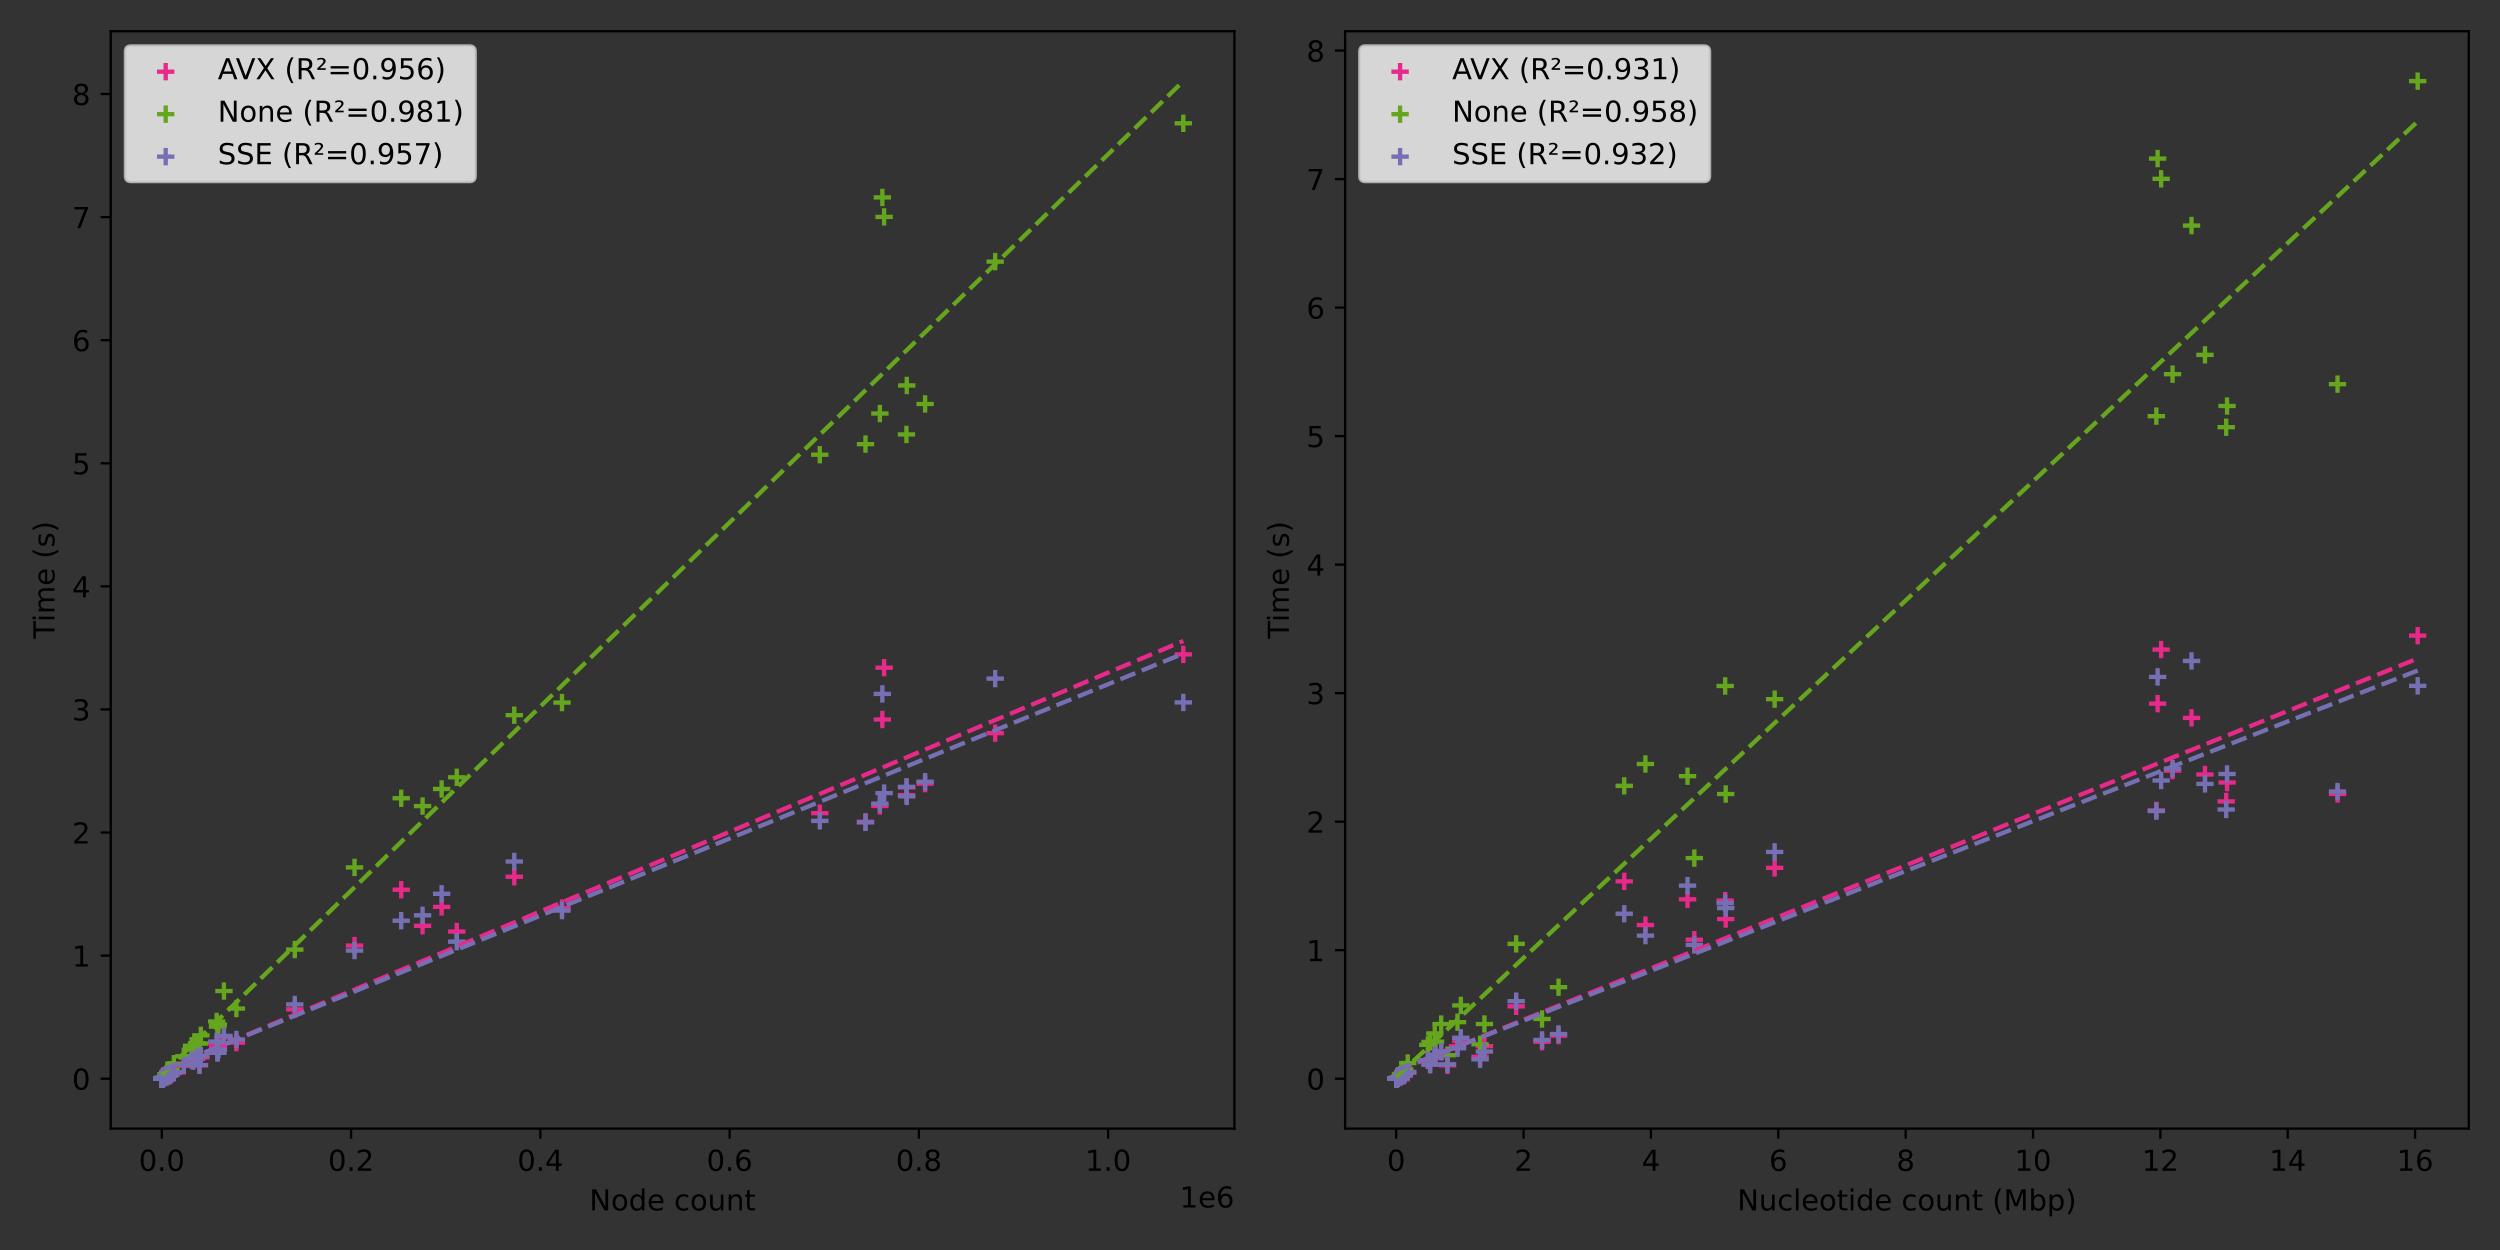 <?xml version="1.0" encoding="utf-8" standalone="no"?>
<!DOCTYPE svg PUBLIC "-//W3C//DTD SVG 1.1//EN"
  "http://www.w3.org/Graphics/SVG/1.1/DTD/svg11.dtd">
<!-- Created with matplotlib (https://matplotlib.org/) -->
<svg height="432pt" version="1.1" viewBox="0 0 864 432" width="864pt" xmlns="http://www.w3.org/2000/svg" xmlns:xlink="http://www.w3.org/1999/xlink">
 <rect x="0" y="0" width="864" height="432" fill="#333333" stroke="none"/>
 <defs>
  <style type="text/css">*{stroke-linecap:butt;stroke-linejoin:round;}</style>
 </defs>
 <g id="figure_1">
  <g id="patch_1">
   <path d="M 0 432 
L 864 432 
L 864 0 
L 0 0 
z
" style="fill:none;"/>
  </g>
  <g id="axes_1">
   <g id="patch_2">
    <path d="M 38.27 390.04 
L 426.6 390.04 
L 426.6 10.8 
L 38.27 10.8 
z
" style="fill:none;"/>
   </g>
   <g id="PathCollection_1">
    <defs>
     <path d="M -3 0 
L 3 0 
M 0 3 
L 0 -3 
" id="me5db103f15" style="stroke:#e7298a;stroke-width:1.5;"/>
    </defs>
    <g clip-path="url(#pfe873d55ee)">
     <use style="fill:#e7298a;stroke:#e7298a;stroke-width:1.5;" x="55.93" xlink:href="#me5db103f15" y="372.802"/>
     <use style="fill:#e7298a;stroke:#e7298a;stroke-width:1.5;" x="55.931" xlink:href="#me5db103f15" y="372.802"/>
     <use style="fill:#e7298a;stroke:#e7298a;stroke-width:1.5;" x="55.937" xlink:href="#me5db103f15" y="372.802"/>
     <use style="fill:#e7298a;stroke:#e7298a;stroke-width:1.5;" x="55.94" xlink:href="#me5db103f15" y="372.802"/>
     <use style="fill:#e7298a;stroke:#e7298a;stroke-width:1.5;" x="55.944" xlink:href="#me5db103f15" y="372.802"/>
     <use style="fill:#e7298a;stroke:#e7298a;stroke-width:1.5;" x="55.945" xlink:href="#me5db103f15" y="372.802"/>
     <use style="fill:#e7298a;stroke:#e7298a;stroke-width:1.5;" x="55.949" xlink:href="#me5db103f15" y="372.802"/>
     <use style="fill:#e7298a;stroke:#e7298a;stroke-width:1.5;" x="55.949" xlink:href="#me5db103f15" y="372.802"/>
     <use style="fill:#e7298a;stroke:#e7298a;stroke-width:1.5;" x="55.951" xlink:href="#me5db103f15" y="372.802"/>
     <use style="fill:#e7298a;stroke:#e7298a;stroke-width:1.5;" x="56" xlink:href="#me5db103f15" y="372.802"/>
     <use style="fill:#e7298a;stroke:#e7298a;stroke-width:1.5;" x="56.008" xlink:href="#me5db103f15" y="372.802"/>
     <use style="fill:#e7298a;stroke:#e7298a;stroke-width:1.5;" x="56.129" xlink:href="#me5db103f15" y="372.778"/>
     <use style="fill:#e7298a;stroke:#e7298a;stroke-width:1.5;" x="56.327" xlink:href="#me5db103f15" y="372.707"/>
     <use style="fill:#e7298a;stroke:#e7298a;stroke-width:1.5;" x="56.487" xlink:href="#me5db103f15" y="372.609"/>
     <use style="fill:#e7298a;stroke:#e7298a;stroke-width:1.5;" x="57.41" xlink:href="#me5db103f15" y="371.719"/>
     <use style="fill:#e7298a;stroke:#e7298a;stroke-width:1.5;" x="57.545" xlink:href="#me5db103f15" y="372.229"/>
     <use style="fill:#e7298a;stroke:#e7298a;stroke-width:1.5;" x="58.509" xlink:href="#me5db103f15" y="371.788"/>
     <use style="fill:#e7298a;stroke:#e7298a;stroke-width:1.5;" x="58.553" xlink:href="#me5db103f15" y="370.964"/>
     <use style="fill:#e7298a;stroke:#e7298a;stroke-width:1.5;" x="59.118" xlink:href="#me5db103f15" y="371.33"/>
     <use style="fill:#e7298a;stroke:#e7298a;stroke-width:1.5;" x="60.078" xlink:href="#me5db103f15" y="370.814"/>
     <use style="fill:#e7298a;stroke:#e7298a;stroke-width:1.5;" x="63.524" xlink:href="#me5db103f15" y="368.359"/>
     <use style="fill:#e7298a;stroke:#e7298a;stroke-width:1.5;" x="66.22" xlink:href="#me5db103f15" y="365.55"/>
     <use style="fill:#e7298a;stroke:#e7298a;stroke-width:1.5;" x="66.773" xlink:href="#me5db103f15" y="366.663"/>
     <use style="fill:#e7298a;stroke:#e7298a;stroke-width:1.5;" x="67.936" xlink:href="#me5db103f15" y="365.951"/>
     <use style="fill:#e7298a;stroke:#e7298a;stroke-width:1.5;" x="68.929" xlink:href="#me5db103f15" y="368.166"/>
     <use style="fill:#e7298a;stroke:#e7298a;stroke-width:1.5;" x="69.404" xlink:href="#me5db103f15" y="365.47"/>
     <use style="fill:#e7298a;stroke:#e7298a;stroke-width:1.5;" x="74.88" xlink:href="#me5db103f15" y="360.58"/>
     <use style="fill:#e7298a;stroke:#e7298a;stroke-width:1.5;" x="75.177" xlink:href="#me5db103f15" y="363.662"/>
     <use style="fill:#e7298a;stroke:#e7298a;stroke-width:1.5;" x="75.241" xlink:href="#me5db103f15" y="362.026"/>
     <use style="fill:#e7298a;stroke:#e7298a;stroke-width:1.5;" x="75.475" xlink:href="#me5db103f15" y="362.068"/>
     <use style="fill:#e7298a;stroke:#e7298a;stroke-width:1.5;" x="77.392" xlink:href="#me5db103f15" y="358.512"/>
     <use style="fill:#e7298a;stroke:#e7298a;stroke-width:1.5;" x="81.699" xlink:href="#me5db103f15" y="360.331"/>
     <use style="fill:#e7298a;stroke:#e7298a;stroke-width:1.5;" x="101.879" xlink:href="#me5db103f15" y="348.845"/>
     <use style="fill:#e7298a;stroke:#e7298a;stroke-width:1.5;" x="122.527" xlink:href="#me5db103f15" y="326.787"/>
     <use style="fill:#e7298a;stroke:#e7298a;stroke-width:1.5;" x="138.659" xlink:href="#me5db103f15" y="307.485"/>
     <use style="fill:#e7298a;stroke:#e7298a;stroke-width:1.5;" x="146.043" xlink:href="#me5db103f15" y="319.957"/>
     <use style="fill:#e7298a;stroke:#e7298a;stroke-width:1.5;" x="152.626" xlink:href="#me5db103f15" y="313.417"/>
     <use style="fill:#e7298a;stroke:#e7298a;stroke-width:1.5;" x="157.854" xlink:href="#me5db103f15" y="321.943"/>
     <use style="fill:#e7298a;stroke:#e7298a;stroke-width:1.5;" x="177.732" xlink:href="#me5db103f15" y="303.01"/>
     <use style="fill:#e7298a;stroke:#e7298a;stroke-width:1.5;" x="194.229" xlink:href="#me5db103f15" y="313.837"/>
     <use style="fill:#e7298a;stroke:#e7298a;stroke-width:1.5;" x="283.319" xlink:href="#me5db103f15" y="281.032"/>
     <use style="fill:#e7298a;stroke:#e7298a;stroke-width:1.5;" x="299.113" xlink:href="#me5db103f15" y="284.006"/>
     <use style="fill:#e7298a;stroke:#e7298a;stroke-width:1.5;" x="304.079" xlink:href="#me5db103f15" y="278.55"/>
     <use style="fill:#e7298a;stroke:#e7298a;stroke-width:1.5;" x="304.941" xlink:href="#me5db103f15" y="248.655"/>
     <use style="fill:#e7298a;stroke:#e7298a;stroke-width:1.5;" x="305.553" xlink:href="#me5db103f15" y="230.751"/>
     <use style="fill:#e7298a;stroke:#e7298a;stroke-width:1.5;" x="313.266" xlink:href="#me5db103f15" y="274.769"/>
     <use style="fill:#e7298a;stroke:#e7298a;stroke-width:1.5;" x="313.376" xlink:href="#me5db103f15" y="272.107"/>
     <use style="fill:#e7298a;stroke:#e7298a;stroke-width:1.5;" x="319.719" xlink:href="#me5db103f15" y="270.82"/>
     <use style="fill:#e7298a;stroke:#e7298a;stroke-width:1.5;" x="343.939" xlink:href="#me5db103f15" y="253.371"/>
     <use style="fill:#e7298a;stroke:#e7298a;stroke-width:1.5;" x="408.949" xlink:href="#me5db103f15" y="226.155"/>
    </g>
   </g>
   <g id="PathCollection_2">
    <defs>
     <path d="M -3 0 
L 3 0 
M 0 3 
L 0 -3 
" id="m292b2bbd29" style="stroke:#66a61e;stroke-width:1.5;"/>
    </defs>
    <g clip-path="url(#pfe873d55ee)">
     <use style="fill:#66a61e;stroke:#66a61e;stroke-width:1.5;" x="55.93" xlink:href="#m292b2bbd29" y="372.802"/>
     <use style="fill:#66a61e;stroke:#66a61e;stroke-width:1.5;" x="55.931" xlink:href="#m292b2bbd29" y="372.802"/>
     <use style="fill:#66a61e;stroke:#66a61e;stroke-width:1.5;" x="55.937" xlink:href="#m292b2bbd29" y="372.802"/>
     <use style="fill:#66a61e;stroke:#66a61e;stroke-width:1.5;" x="55.94" xlink:href="#m292b2bbd29" y="372.802"/>
     <use style="fill:#66a61e;stroke:#66a61e;stroke-width:1.5;" x="55.944" xlink:href="#m292b2bbd29" y="372.802"/>
     <use style="fill:#66a61e;stroke:#66a61e;stroke-width:1.5;" x="55.945" xlink:href="#m292b2bbd29" y="372.802"/>
     <use style="fill:#66a61e;stroke:#66a61e;stroke-width:1.5;" x="55.949" xlink:href="#m292b2bbd29" y="372.802"/>
     <use style="fill:#66a61e;stroke:#66a61e;stroke-width:1.5;" x="55.949" xlink:href="#m292b2bbd29" y="372.802"/>
     <use style="fill:#66a61e;stroke:#66a61e;stroke-width:1.5;" x="55.951" xlink:href="#m292b2bbd29" y="372.802"/>
     <use style="fill:#66a61e;stroke:#66a61e;stroke-width:1.5;" x="56" xlink:href="#m292b2bbd29" y="372.802"/>
     <use style="fill:#66a61e;stroke:#66a61e;stroke-width:1.5;" x="56.008" xlink:href="#m292b2bbd29" y="372.802"/>
     <use style="fill:#66a61e;stroke:#66a61e;stroke-width:1.5;" x="56.129" xlink:href="#m292b2bbd29" y="372.756"/>
     <use style="fill:#66a61e;stroke:#66a61e;stroke-width:1.5;" x="56.327" xlink:href="#m292b2bbd29" y="372.588"/>
     <use style="fill:#66a61e;stroke:#66a61e;stroke-width:1.5;" x="56.487" xlink:href="#m292b2bbd29" y="372.407"/>
     <use style="fill:#66a61e;stroke:#66a61e;stroke-width:1.5;" x="57.41" xlink:href="#m292b2bbd29" y="371.25"/>
     <use style="fill:#66a61e;stroke:#66a61e;stroke-width:1.5;" x="57.545" xlink:href="#m292b2bbd29" y="371.449"/>
     <use style="fill:#66a61e;stroke:#66a61e;stroke-width:1.5;" x="58.509" xlink:href="#m292b2bbd29" y="370.166"/>
     <use style="fill:#66a61e;stroke:#66a61e;stroke-width:1.5;" x="58.553" xlink:href="#m292b2bbd29" y="369.741"/>
     <use style="fill:#66a61e;stroke:#66a61e;stroke-width:1.5;" x="59.118" xlink:href="#m292b2bbd29" y="369.83"/>
     <use style="fill:#66a61e;stroke:#66a61e;stroke-width:1.5;" x="60.078" xlink:href="#m292b2bbd29" y="367.631"/>
     <use style="fill:#66a61e;stroke:#66a61e;stroke-width:1.5;" x="63.524" xlink:href="#m292b2bbd29" y="365.034"/>
     <use style="fill:#66a61e;stroke:#66a61e;stroke-width:1.5;" x="66.22" xlink:href="#m292b2bbd29" y="361.408"/>
     <use style="fill:#66a61e;stroke:#66a61e;stroke-width:1.5;" x="66.773" xlink:href="#m292b2bbd29" y="361.616"/>
     <use style="fill:#66a61e;stroke:#66a61e;stroke-width:1.5;" x="67.936" xlink:href="#m292b2bbd29" y="360.534"/>
     <use style="fill:#66a61e;stroke:#66a61e;stroke-width:1.5;" x="68.929" xlink:href="#m292b2bbd29" y="360.627"/>
     <use style="fill:#66a61e;stroke:#66a61e;stroke-width:1.5;" x="69.404" xlink:href="#m292b2bbd29" y="357.815"/>
     <use style="fill:#66a61e;stroke:#66a61e;stroke-width:1.5;" x="74.88" xlink:href="#m292b2bbd29" y="353.035"/>
     <use style="fill:#66a61e;stroke:#66a61e;stroke-width:1.5;" x="75.177" xlink:href="#m292b2bbd29" y="354.712"/>
     <use style="fill:#66a61e;stroke:#66a61e;stroke-width:1.5;" x="75.241" xlink:href="#m292b2bbd29" y="354.699"/>
     <use style="fill:#66a61e;stroke:#66a61e;stroke-width:1.5;" x="75.475" xlink:href="#m292b2bbd29" y="354.092"/>
     <use style="fill:#66a61e;stroke:#66a61e;stroke-width:1.5;" x="77.392" xlink:href="#m292b2bbd29" y="342.51"/>
     <use style="fill:#66a61e;stroke:#66a61e;stroke-width:1.5;" x="81.699" xlink:href="#m292b2bbd29" y="348.552"/>
     <use style="fill:#66a61e;stroke:#66a61e;stroke-width:1.5;" x="101.879" xlink:href="#m292b2bbd29" y="328.169"/>
     <use style="fill:#66a61e;stroke:#66a61e;stroke-width:1.5;" x="122.527" xlink:href="#m292b2bbd29" y="299.778"/>
     <use style="fill:#66a61e;stroke:#66a61e;stroke-width:1.5;" x="138.659" xlink:href="#m292b2bbd29" y="275.875"/>
     <use style="fill:#66a61e;stroke:#66a61e;stroke-width:1.5;" x="146.043" xlink:href="#m292b2bbd29" y="278.58"/>
     <use style="fill:#66a61e;stroke:#66a61e;stroke-width:1.5;" x="152.626" xlink:href="#m292b2bbd29" y="272.669"/>
     <use style="fill:#66a61e;stroke:#66a61e;stroke-width:1.5;" x="157.854" xlink:href="#m292b2bbd29" y="268.631"/>
     <use style="fill:#66a61e;stroke:#66a61e;stroke-width:1.5;" x="177.732" xlink:href="#m292b2bbd29" y="247.169"/>
     <use style="fill:#66a61e;stroke:#66a61e;stroke-width:1.5;" x="194.229" xlink:href="#m292b2bbd29" y="242.806"/>
     <use style="fill:#66a61e;stroke:#66a61e;stroke-width:1.5;" x="283.319" xlink:href="#m292b2bbd29" y="157.154"/>
     <use style="fill:#66a61e;stroke:#66a61e;stroke-width:1.5;" x="299.113" xlink:href="#m292b2bbd29" y="153.499"/>
     <use style="fill:#66a61e;stroke:#66a61e;stroke-width:1.5;" x="304.079" xlink:href="#m292b2bbd29" y="142.911"/>
     <use style="fill:#66a61e;stroke:#66a61e;stroke-width:1.5;" x="304.941" xlink:href="#m292b2bbd29" y="68.243"/>
     <use style="fill:#66a61e;stroke:#66a61e;stroke-width:1.5;" x="305.553" xlink:href="#m292b2bbd29" y="74.956"/>
     <use style="fill:#66a61e;stroke:#66a61e;stroke-width:1.5;" x="313.266" xlink:href="#m292b2bbd29" y="150.139"/>
     <use style="fill:#66a61e;stroke:#66a61e;stroke-width:1.5;" x="313.376" xlink:href="#m292b2bbd29" y="133.217"/>
     <use style="fill:#66a61e;stroke:#66a61e;stroke-width:1.5;" x="319.719" xlink:href="#m292b2bbd29" y="139.609"/>
     <use style="fill:#66a61e;stroke:#66a61e;stroke-width:1.5;" x="343.939" xlink:href="#m292b2bbd29" y="90.42"/>
     <use style="fill:#66a61e;stroke:#66a61e;stroke-width:1.5;" x="408.949" xlink:href="#m292b2bbd29" y="42.613"/>
    </g>
   </g>
   <g id="PathCollection_3">
    <defs>
     <path d="M -3 0 
L 3 0 
M 0 3 
L 0 -3 
" id="m8c679d0308" style="stroke:#7570b3;stroke-width:1.5;"/>
    </defs>
    <g clip-path="url(#pfe873d55ee)">
     <use style="fill:#7570b3;stroke:#7570b3;stroke-width:1.5;" x="55.93" xlink:href="#m8c679d0308" y="372.802"/>
     <use style="fill:#7570b3;stroke:#7570b3;stroke-width:1.5;" x="55.931" xlink:href="#m8c679d0308" y="372.802"/>
     <use style="fill:#7570b3;stroke:#7570b3;stroke-width:1.5;" x="55.937" xlink:href="#m8c679d0308" y="372.802"/>
     <use style="fill:#7570b3;stroke:#7570b3;stroke-width:1.5;" x="55.94" xlink:href="#m8c679d0308" y="372.802"/>
     <use style="fill:#7570b3;stroke:#7570b3;stroke-width:1.5;" x="55.944" xlink:href="#m8c679d0308" y="372.802"/>
     <use style="fill:#7570b3;stroke:#7570b3;stroke-width:1.5;" x="55.945" xlink:href="#m8c679d0308" y="372.802"/>
     <use style="fill:#7570b3;stroke:#7570b3;stroke-width:1.5;" x="55.949" xlink:href="#m8c679d0308" y="372.802"/>
     <use style="fill:#7570b3;stroke:#7570b3;stroke-width:1.5;" x="55.949" xlink:href="#m8c679d0308" y="372.802"/>
     <use style="fill:#7570b3;stroke:#7570b3;stroke-width:1.5;" x="55.951" xlink:href="#m8c679d0308" y="372.802"/>
     <use style="fill:#7570b3;stroke:#7570b3;stroke-width:1.5;" x="56" xlink:href="#m8c679d0308" y="372.802"/>
     <use style="fill:#7570b3;stroke:#7570b3;stroke-width:1.5;" x="56.008" xlink:href="#m8c679d0308" y="372.802"/>
     <use style="fill:#7570b3;stroke:#7570b3;stroke-width:1.5;" x="56.129" xlink:href="#m8c679d0308" y="372.772"/>
     <use style="fill:#7570b3;stroke:#7570b3;stroke-width:1.5;" x="56.327" xlink:href="#m8c679d0308" y="372.696"/>
     <use style="fill:#7570b3;stroke:#7570b3;stroke-width:1.5;" x="56.487" xlink:href="#m8c679d0308" y="372.604"/>
     <use style="fill:#7570b3;stroke:#7570b3;stroke-width:1.5;" x="57.41" xlink:href="#m8c679d0308" y="371.887"/>
     <use style="fill:#7570b3;stroke:#7570b3;stroke-width:1.5;" x="57.545" xlink:href="#m8c679d0308" y="372.197"/>
     <use style="fill:#7570b3;stroke:#7570b3;stroke-width:1.5;" x="58.509" xlink:href="#m8c679d0308" y="371.752"/>
     <use style="fill:#7570b3;stroke:#7570b3;stroke-width:1.5;" x="58.553" xlink:href="#m8c679d0308" y="370.832"/>
     <use style="fill:#7570b3;stroke:#7570b3;stroke-width:1.5;" x="59.118" xlink:href="#m8c679d0308" y="371.36"/>
     <use style="fill:#7570b3;stroke:#7570b3;stroke-width:1.5;" x="60.078" xlink:href="#m8c679d0308" y="370.561"/>
     <use style="fill:#7570b3;stroke:#7570b3;stroke-width:1.5;" x="63.524" xlink:href="#m8c679d0308" y="368.03"/>
     <use style="fill:#7570b3;stroke:#7570b3;stroke-width:1.5;" x="66.22" xlink:href="#m8c679d0308" y="366.374"/>
     <use style="fill:#7570b3;stroke:#7570b3;stroke-width:1.5;" x="66.773" xlink:href="#m8c679d0308" y="366.684"/>
     <use style="fill:#7570b3;stroke:#7570b3;stroke-width:1.5;" x="67.936" xlink:href="#m8c679d0308" y="365.362"/>
     <use style="fill:#7570b3;stroke:#7570b3;stroke-width:1.5;" x="68.929" xlink:href="#m8c679d0308" y="368.106"/>
     <use style="fill:#7570b3;stroke:#7570b3;stroke-width:1.5;" x="69.404" xlink:href="#m8c679d0308" y="364.834"/>
     <use style="fill:#7570b3;stroke:#7570b3;stroke-width:1.5;" x="74.88" xlink:href="#m8c679d0308" y="359.957"/>
     <use style="fill:#7570b3;stroke:#7570b3;stroke-width:1.5;" x="75.177" xlink:href="#m8c679d0308" y="363.862"/>
     <use style="fill:#7570b3;stroke:#7570b3;stroke-width:1.5;" x="75.241" xlink:href="#m8c679d0308" y="363.826"/>
     <use style="fill:#7570b3;stroke:#7570b3;stroke-width:1.5;" x="75.475" xlink:href="#m8c679d0308" y="362.731"/>
     <use style="fill:#7570b3;stroke:#7570b3;stroke-width:1.5;" x="77.392" xlink:href="#m8c679d0308" y="358.013"/>
     <use style="fill:#7570b3;stroke:#7570b3;stroke-width:1.5;" x="81.699" xlink:href="#m8c679d0308" y="359.243"/>
     <use style="fill:#7570b3;stroke:#7570b3;stroke-width:1.5;" x="101.879" xlink:href="#m8c679d0308" y="347.13"/>
     <use style="fill:#7570b3;stroke:#7570b3;stroke-width:1.5;" x="122.527" xlink:href="#m8c679d0308" y="328.513"/>
     <use style="fill:#7570b3;stroke:#7570b3;stroke-width:1.5;" x="138.659" xlink:href="#m8c679d0308" y="318.196"/>
     <use style="fill:#7570b3;stroke:#7570b3;stroke-width:1.5;" x="146.043" xlink:href="#m8c679d0308" y="316.329"/>
     <use style="fill:#7570b3;stroke:#7570b3;stroke-width:1.5;" x="152.626" xlink:href="#m8c679d0308" y="308.896"/>
     <use style="fill:#7570b3;stroke:#7570b3;stroke-width:1.5;" x="157.854" xlink:href="#m8c679d0308" y="325.439"/>
     <use style="fill:#7570b3;stroke:#7570b3;stroke-width:1.5;" x="177.732" xlink:href="#m8c679d0308" y="297.728"/>
     <use style="fill:#7570b3;stroke:#7570b3;stroke-width:1.5;" x="194.229" xlink:href="#m8c679d0308" y="314.696"/>
     <use style="fill:#7570b3;stroke:#7570b3;stroke-width:1.5;" x="283.319" xlink:href="#m8c679d0308" y="283.692"/>
     <use style="fill:#7570b3;stroke:#7570b3;stroke-width:1.5;" x="299.113" xlink:href="#m8c679d0308" y="284.211"/>
     <use style="fill:#7570b3;stroke:#7570b3;stroke-width:1.5;" x="304.079" xlink:href="#m8c679d0308" y="277.747"/>
     <use style="fill:#7570b3;stroke:#7570b3;stroke-width:1.5;" x="304.941" xlink:href="#m8c679d0308" y="239.81"/>
     <use style="fill:#7570b3;stroke:#7570b3;stroke-width:1.5;" x="305.553" xlink:href="#m8c679d0308" y="274.096"/>
     <use style="fill:#7570b3;stroke:#7570b3;stroke-width:1.5;" x="313.266" xlink:href="#m8c679d0308" y="271.931"/>
     <use style="fill:#7570b3;stroke:#7570b3;stroke-width:1.5;" x="313.376" xlink:href="#m8c679d0308" y="275.222"/>
     <use style="fill:#7570b3;stroke:#7570b3;stroke-width:1.5;" x="319.719" xlink:href="#m8c679d0308" y="270.16"/>
     <use style="fill:#7570b3;stroke:#7570b3;stroke-width:1.5;" x="343.939" xlink:href="#m8c679d0308" y="234.524"/>
     <use style="fill:#7570b3;stroke:#7570b3;stroke-width:1.5;" x="408.949" xlink:href="#m8c679d0308" y="242.761"/>
    </g>
   </g>
   <g id="matplotlib.axis_1">
    <g id="xtick_1">
     <g id="line2d_1">
      <defs>
       <path d="M 0 0 
L 0 3.5 
" id="m528b14cf0d" style="stroke:#000000;stroke-width:0.8;"/>
      </defs>
      <g>
       <use style="stroke:#000000;stroke-width:0.8;" x="55.921" xlink:href="#m528b14cf0d" y="390.04"/>
      </g>
     </g>
     <g id="text_1">
      <!-- 0.0 -->
      <g transform="translate(47.97 404.638)scale(0.1 -0.1)">
       <defs>
        <path d="M 31.781 66.406 
Q 24.172 66.406 20.328 58.906 
Q 16.5 51.422 16.5 36.375 
Q 16.5 21.391 20.328 13.891 
Q 24.172 6.391 31.781 6.391 
Q 39.453 6.391 43.281 13.891 
Q 47.125 21.391 47.125 36.375 
Q 47.125 51.422 43.281 58.906 
Q 39.453 66.406 31.781 66.406 
z
M 31.781 74.219 
Q 44.047 74.219 50.516 64.516 
Q 56.984 54.828 56.984 36.375 
Q 56.984 17.969 50.516 8.266 
Q 44.047 -1.422 31.781 -1.422 
Q 19.531 -1.422 13.062 8.266 
Q 6.594 17.969 6.594 36.375 
Q 6.594 54.828 13.062 64.516 
Q 19.531 74.219 31.781 74.219 
z
" id="DejaVuSans-48"/>
        <path d="M 10.688 12.406 
L 21 12.406 
L 21 0 
L 10.688 0 
z
" id="DejaVuSans-46"/>
       </defs>
       <use xlink:href="#DejaVuSans-48"/>
       <use x="63.623" xlink:href="#DejaVuSans-46"/>
       <use x="95.41" xlink:href="#DejaVuSans-48"/>
      </g>
     </g>
    </g>
    <g id="xtick_2">
     <g id="line2d_2">
      <g>
       <use style="stroke:#000000;stroke-width:0.8;" x="121.333" xlink:href="#m528b14cf0d" y="390.04"/>
      </g>
     </g>
     <g id="text_2">
      <!-- 0.2 -->
      <g transform="translate(113.381 404.638)scale(0.1 -0.1)">
       <defs>
        <path d="M 19.188 8.297 
L 53.609 8.297 
L 53.609 0 
L 7.328 0 
L 7.328 8.297 
Q 12.938 14.109 22.625 23.891 
Q 32.328 33.688 34.812 36.531 
Q 39.547 41.844 41.422 45.531 
Q 43.312 49.219 43.312 52.781 
Q 43.312 58.594 39.234 62.25 
Q 35.156 65.922 28.609 65.922 
Q 23.969 65.922 18.812 64.312 
Q 13.672 62.703 7.812 59.422 
L 7.812 69.391 
Q 13.766 71.781 18.938 73 
Q 24.125 74.219 28.422 74.219 
Q 39.75 74.219 46.484 68.547 
Q 53.219 62.891 53.219 53.422 
Q 53.219 48.922 51.531 44.891 
Q 49.859 40.875 45.406 35.406 
Q 44.188 33.984 37.641 27.219 
Q 31.109 20.453 19.188 8.297 
z
" id="DejaVuSans-50"/>
       </defs>
       <use xlink:href="#DejaVuSans-48"/>
       <use x="63.623" xlink:href="#DejaVuSans-46"/>
       <use x="95.41" xlink:href="#DejaVuSans-50"/>
      </g>
     </g>
    </g>
    <g id="xtick_3">
     <g id="line2d_3">
      <g>
       <use style="stroke:#000000;stroke-width:0.8;" x="186.745" xlink:href="#m528b14cf0d" y="390.04"/>
      </g>
     </g>
     <g id="text_3">
      <!-- 0.4 -->
      <g transform="translate(178.793 404.638)scale(0.1 -0.1)">
       <defs>
        <path d="M 37.797 64.312 
L 12.891 25.391 
L 37.797 25.391 
z
M 35.203 72.906 
L 47.609 72.906 
L 47.609 25.391 
L 58.016 25.391 
L 58.016 17.188 
L 47.609 17.188 
L 47.609 0 
L 37.797 0 
L 37.797 17.188 
L 4.891 17.188 
L 4.891 26.703 
z
" id="DejaVuSans-52"/>
       </defs>
       <use xlink:href="#DejaVuSans-48"/>
       <use x="63.623" xlink:href="#DejaVuSans-46"/>
       <use x="95.41" xlink:href="#DejaVuSans-52"/>
      </g>
     </g>
    </g>
    <g id="xtick_4">
     <g id="line2d_4">
      <g>
       <use style="stroke:#000000;stroke-width:0.8;" x="252.156" xlink:href="#m528b14cf0d" y="390.04"/>
      </g>
     </g>
     <g id="text_4">
      <!-- 0.6 -->
      <g transform="translate(244.205 404.638)scale(0.1 -0.1)">
       <defs>
        <path d="M 33.016 40.375 
Q 26.375 40.375 22.484 35.828 
Q 18.609 31.297 18.609 23.391 
Q 18.609 15.531 22.484 10.953 
Q 26.375 6.391 33.016 6.391 
Q 39.656 6.391 43.531 10.953 
Q 47.406 15.531 47.406 23.391 
Q 47.406 31.297 43.531 35.828 
Q 39.656 40.375 33.016 40.375 
z
M 52.594 71.297 
L 52.594 62.312 
Q 48.875 64.062 45.094 64.984 
Q 41.312 65.922 37.594 65.922 
Q 27.828 65.922 22.672 59.328 
Q 17.531 52.734 16.797 39.406 
Q 19.672 43.656 24.016 45.922 
Q 28.375 48.188 33.594 48.188 
Q 44.578 48.188 50.953 41.516 
Q 57.328 34.859 57.328 23.391 
Q 57.328 12.156 50.688 5.359 
Q 44.047 -1.422 33.016 -1.422 
Q 20.359 -1.422 13.672 8.266 
Q 6.984 17.969 6.984 36.375 
Q 6.984 53.656 15.188 63.938 
Q 23.391 74.219 37.203 74.219 
Q 40.922 74.219 44.703 73.484 
Q 48.484 72.75 52.594 71.297 
z
" id="DejaVuSans-54"/>
       </defs>
       <use xlink:href="#DejaVuSans-48"/>
       <use x="63.623" xlink:href="#DejaVuSans-46"/>
       <use x="95.41" xlink:href="#DejaVuSans-54"/>
      </g>
     </g>
    </g>
    <g id="xtick_5">
     <g id="line2d_5">
      <g>
       <use style="stroke:#000000;stroke-width:0.8;" x="317.568" xlink:href="#m528b14cf0d" y="390.04"/>
      </g>
     </g>
     <g id="text_5">
      <!-- 0.8 -->
      <g transform="translate(309.616 404.638)scale(0.1 -0.1)">
       <defs>
        <path d="M 31.781 34.625 
Q 24.75 34.625 20.719 30.859 
Q 16.703 27.094 16.703 20.516 
Q 16.703 13.922 20.719 10.156 
Q 24.75 6.391 31.781 6.391 
Q 38.812 6.391 42.859 10.172 
Q 46.922 13.969 46.922 20.516 
Q 46.922 27.094 42.891 30.859 
Q 38.875 34.625 31.781 34.625 
z
M 21.922 38.812 
Q 15.578 40.375 12.031 44.719 
Q 8.5 49.078 8.5 55.328 
Q 8.5 64.062 14.719 69.141 
Q 20.953 74.219 31.781 74.219 
Q 42.672 74.219 48.875 69.141 
Q 55.078 64.062 55.078 55.328 
Q 55.078 49.078 51.531 44.719 
Q 48 40.375 41.703 38.812 
Q 48.828 37.156 52.797 32.312 
Q 56.781 27.484 56.781 20.516 
Q 56.781 9.906 50.312 4.234 
Q 43.844 -1.422 31.781 -1.422 
Q 19.734 -1.422 13.25 4.234 
Q 6.781 9.906 6.781 20.516 
Q 6.781 27.484 10.781 32.312 
Q 14.797 37.156 21.922 38.812 
z
M 18.312 54.391 
Q 18.312 48.734 21.844 45.562 
Q 25.391 42.391 31.781 42.391 
Q 38.141 42.391 41.719 45.562 
Q 45.312 48.734 45.312 54.391 
Q 45.312 60.062 41.719 63.234 
Q 38.141 66.406 31.781 66.406 
Q 25.391 66.406 21.844 63.234 
Q 18.312 60.062 18.312 54.391 
z
" id="DejaVuSans-56"/>
       </defs>
       <use xlink:href="#DejaVuSans-48"/>
       <use x="63.623" xlink:href="#DejaVuSans-46"/>
       <use x="95.41" xlink:href="#DejaVuSans-56"/>
      </g>
     </g>
    </g>
    <g id="xtick_6">
     <g id="line2d_6">
      <g>
       <use style="stroke:#000000;stroke-width:0.8;" x="382.979" xlink:href="#m528b14cf0d" y="390.04"/>
      </g>
     </g>
     <g id="text_6">
      <!-- 1.0 -->
      <g transform="translate(375.028 404.638)scale(0.1 -0.1)">
       <defs>
        <path d="M 12.406 8.297 
L 28.516 8.297 
L 28.516 63.922 
L 10.984 60.406 
L 10.984 69.391 
L 28.422 72.906 
L 38.281 72.906 
L 38.281 8.297 
L 54.391 8.297 
L 54.391 0 
L 12.406 0 
z
" id="DejaVuSans-49"/>
       </defs>
       <use xlink:href="#DejaVuSans-49"/>
       <use x="63.623" xlink:href="#DejaVuSans-46"/>
       <use x="95.41" xlink:href="#DejaVuSans-48"/>
      </g>
     </g>
    </g>
    <g id="text_7">
     <!-- Node count -->
     <g transform="translate(203.689 418.317)scale(0.1 -0.1)">
      <defs>
       <path d="M 9.812 72.906 
L 23.094 72.906 
L 55.422 11.922 
L 55.422 72.906 
L 64.984 72.906 
L 64.984 0 
L 51.703 0 
L 19.391 60.984 
L 19.391 0 
L 9.812 0 
z
" id="DejaVuSans-78"/>
       <path d="M 30.609 48.391 
Q 23.391 48.391 19.188 42.75 
Q 14.984 37.109 14.984 27.297 
Q 14.984 17.484 19.156 11.844 
Q 23.344 6.203 30.609 6.203 
Q 37.797 6.203 41.984 11.859 
Q 46.188 17.531 46.188 27.297 
Q 46.188 37.016 41.984 42.703 
Q 37.797 48.391 30.609 48.391 
z
M 30.609 56 
Q 42.328 56 49.016 48.375 
Q 55.719 40.766 55.719 27.297 
Q 55.719 13.875 49.016 6.219 
Q 42.328 -1.422 30.609 -1.422 
Q 18.844 -1.422 12.172 6.219 
Q 5.516 13.875 5.516 27.297 
Q 5.516 40.766 12.172 48.375 
Q 18.844 56 30.609 56 
z
" id="DejaVuSans-111"/>
       <path d="M 45.406 46.391 
L 45.406 75.984 
L 54.391 75.984 
L 54.391 0 
L 45.406 0 
L 45.406 8.203 
Q 42.578 3.328 38.25 0.953 
Q 33.938 -1.422 27.875 -1.422 
Q 17.969 -1.422 11.734 6.484 
Q 5.516 14.406 5.516 27.297 
Q 5.516 40.188 11.734 48.094 
Q 17.969 56 27.875 56 
Q 33.938 56 38.25 53.625 
Q 42.578 51.266 45.406 46.391 
z
M 14.797 27.297 
Q 14.797 17.391 18.875 11.75 
Q 22.953 6.109 30.078 6.109 
Q 37.203 6.109 41.297 11.75 
Q 45.406 17.391 45.406 27.297 
Q 45.406 37.203 41.297 42.844 
Q 37.203 48.484 30.078 48.484 
Q 22.953 48.484 18.875 42.844 
Q 14.797 37.203 14.797 27.297 
z
" id="DejaVuSans-100"/>
       <path d="M 56.203 29.594 
L 56.203 25.203 
L 14.891 25.203 
Q 15.484 15.922 20.484 11.062 
Q 25.484 6.203 34.422 6.203 
Q 39.594 6.203 44.453 7.469 
Q 49.312 8.734 54.109 11.281 
L 54.109 2.781 
Q 49.266 0.734 44.188 -0.344 
Q 39.109 -1.422 33.891 -1.422 
Q 20.797 -1.422 13.156 6.188 
Q 5.516 13.812 5.516 26.812 
Q 5.516 40.234 12.766 48.109 
Q 20.016 56 32.328 56 
Q 43.359 56 49.781 48.891 
Q 56.203 41.797 56.203 29.594 
z
M 47.219 32.234 
Q 47.125 39.594 43.094 43.984 
Q 39.062 48.391 32.422 48.391 
Q 24.906 48.391 20.391 44.141 
Q 15.875 39.891 15.188 32.172 
z
" id="DejaVuSans-101"/>
       <path id="DejaVuSans-32"/>
       <path d="M 48.781 52.594 
L 48.781 44.188 
Q 44.969 46.297 41.141 47.344 
Q 37.312 48.391 33.406 48.391 
Q 24.656 48.391 19.812 42.844 
Q 14.984 37.312 14.984 27.297 
Q 14.984 17.281 19.812 11.734 
Q 24.656 6.203 33.406 6.203 
Q 37.312 6.203 41.141 7.25 
Q 44.969 8.297 48.781 10.406 
L 48.781 2.094 
Q 45.016 0.344 40.984 -0.531 
Q 36.969 -1.422 32.422 -1.422 
Q 20.062 -1.422 12.781 6.344 
Q 5.516 14.109 5.516 27.297 
Q 5.516 40.672 12.859 48.328 
Q 20.219 56 33.016 56 
Q 37.156 56 41.109 55.141 
Q 45.062 54.297 48.781 52.594 
z
" id="DejaVuSans-99"/>
       <path d="M 8.5 21.578 
L 8.5 54.688 
L 17.484 54.688 
L 17.484 21.922 
Q 17.484 14.156 20.5 10.266 
Q 23.531 6.391 29.594 6.391 
Q 36.859 6.391 41.078 11.031 
Q 45.312 15.672 45.312 23.688 
L 45.312 54.688 
L 54.297 54.688 
L 54.297 0 
L 45.312 0 
L 45.312 8.406 
Q 42.047 3.422 37.719 1 
Q 33.406 -1.422 27.688 -1.422 
Q 18.266 -1.422 13.375 4.438 
Q 8.5 10.297 8.5 21.578 
z
M 31.109 56 
z
" id="DejaVuSans-117"/>
       <path d="M 54.891 33.016 
L 54.891 0 
L 45.906 0 
L 45.906 32.719 
Q 45.906 40.484 42.875 44.328 
Q 39.844 48.188 33.797 48.188 
Q 26.516 48.188 22.312 43.547 
Q 18.109 38.922 18.109 30.906 
L 18.109 0 
L 9.078 0 
L 9.078 54.688 
L 18.109 54.688 
L 18.109 46.188 
Q 21.344 51.125 25.703 53.562 
Q 30.078 56 35.797 56 
Q 45.219 56 50.047 50.172 
Q 54.891 44.344 54.891 33.016 
z
" id="DejaVuSans-110"/>
       <path d="M 18.312 70.219 
L 18.312 54.688 
L 36.812 54.688 
L 36.812 47.703 
L 18.312 47.703 
L 18.312 18.016 
Q 18.312 11.328 20.141 9.422 
Q 21.969 7.516 27.594 7.516 
L 36.812 7.516 
L 36.812 0 
L 27.594 0 
Q 17.188 0 13.234 3.875 
Q 9.281 7.766 9.281 18.016 
L 9.281 47.703 
L 2.688 47.703 
L 2.688 54.688 
L 9.281 54.688 
L 9.281 70.219 
z
" id="DejaVuSans-116"/>
      </defs>
      <use xlink:href="#DejaVuSans-78"/>
      <use x="74.805" xlink:href="#DejaVuSans-111"/>
      <use x="135.986" xlink:href="#DejaVuSans-100"/>
      <use x="199.463" xlink:href="#DejaVuSans-101"/>
      <use x="260.986" xlink:href="#DejaVuSans-32"/>
      <use x="292.773" xlink:href="#DejaVuSans-99"/>
      <use x="347.754" xlink:href="#DejaVuSans-111"/>
      <use x="408.936" xlink:href="#DejaVuSans-117"/>
      <use x="472.314" xlink:href="#DejaVuSans-110"/>
      <use x="535.693" xlink:href="#DejaVuSans-116"/>
     </g>
    </g>
    <g id="text_8">
     <!-- 1e6 -->
     <g transform="translate(407.722 417.317)scale(0.1 -0.1)">
      <use xlink:href="#DejaVuSans-49"/>
      <use x="63.623" xlink:href="#DejaVuSans-101"/>
      <use x="125.146" xlink:href="#DejaVuSans-54"/>
     </g>
    </g>
   </g>
   <g id="matplotlib.axis_2">
    <g id="ytick_1">
     <g id="line2d_7">
      <defs>
       <path d="M 0 0 
L -3.5 0 
" id="m195d176e31" style="stroke:#000000;stroke-width:0.8;"/>
      </defs>
      <g>
       <use style="stroke:#000000;stroke-width:0.8;" x="38.27" xlink:href="#m195d176e31" y="372.802"/>
      </g>
     </g>
     <g id="text_9">
      <!-- 0 -->
      <g transform="translate(24.907 376.601)scale(0.1 -0.1)">
       <use xlink:href="#DejaVuSans-48"/>
      </g>
     </g>
    </g>
    <g id="ytick_2">
     <g id="line2d_8">
      <g>
       <use style="stroke:#000000;stroke-width:0.8;" x="38.27" xlink:href="#m195d176e31" y="330.264"/>
      </g>
     </g>
     <g id="text_10">
      <!-- 1 -->
      <g transform="translate(24.907 334.063)scale(0.1 -0.1)">
       <use xlink:href="#DejaVuSans-49"/>
      </g>
     </g>
    </g>
    <g id="ytick_3">
     <g id="line2d_9">
      <g>
       <use style="stroke:#000000;stroke-width:0.8;" x="38.27" xlink:href="#m195d176e31" y="287.726"/>
      </g>
     </g>
     <g id="text_11">
      <!-- 2 -->
      <g transform="translate(24.907 291.525)scale(0.1 -0.1)">
       <use xlink:href="#DejaVuSans-50"/>
      </g>
     </g>
    </g>
    <g id="ytick_4">
     <g id="line2d_10">
      <g>
       <use style="stroke:#000000;stroke-width:0.8;" x="38.27" xlink:href="#m195d176e31" y="245.187"/>
      </g>
     </g>
     <g id="text_12">
      <!-- 3 -->
      <g transform="translate(24.907 248.987)scale(0.1 -0.1)">
       <defs>
        <path d="M 40.578 39.312 
Q 47.656 37.797 51.625 33 
Q 55.609 28.219 55.609 21.188 
Q 55.609 10.406 48.188 4.484 
Q 40.766 -1.422 27.094 -1.422 
Q 22.516 -1.422 17.656 -0.516 
Q 12.797 0.391 7.625 2.203 
L 7.625 11.719 
Q 11.719 9.328 16.594 8.109 
Q 21.484 6.891 26.812 6.891 
Q 36.078 6.891 40.938 10.547 
Q 45.797 14.203 45.797 21.188 
Q 45.797 27.641 41.281 31.266 
Q 36.766 34.906 28.719 34.906 
L 20.219 34.906 
L 20.219 43.016 
L 29.109 43.016 
Q 36.375 43.016 40.234 45.922 
Q 44.094 48.828 44.094 54.297 
Q 44.094 59.906 40.109 62.906 
Q 36.141 65.922 28.719 65.922 
Q 24.656 65.922 20.016 65.031 
Q 15.375 64.156 9.812 62.312 
L 9.812 71.094 
Q 15.438 72.656 20.344 73.438 
Q 25.25 74.219 29.594 74.219 
Q 40.828 74.219 47.359 69.109 
Q 53.906 64.016 53.906 55.328 
Q 53.906 49.266 50.438 45.094 
Q 46.969 40.922 40.578 39.312 
z
" id="DejaVuSans-51"/>
       </defs>
       <use xlink:href="#DejaVuSans-51"/>
      </g>
     </g>
    </g>
    <g id="ytick_5">
     <g id="line2d_11">
      <g>
       <use style="stroke:#000000;stroke-width:0.8;" x="38.27" xlink:href="#m195d176e31" y="202.649"/>
      </g>
     </g>
     <g id="text_13">
      <!-- 4 -->
      <g transform="translate(24.907 206.448)scale(0.1 -0.1)">
       <use xlink:href="#DejaVuSans-52"/>
      </g>
     </g>
    </g>
    <g id="ytick_6">
     <g id="line2d_12">
      <g>
       <use style="stroke:#000000;stroke-width:0.8;" x="38.27" xlink:href="#m195d176e31" y="160.111"/>
      </g>
     </g>
     <g id="text_14">
      <!-- 5 -->
      <g transform="translate(24.907 163.91)scale(0.1 -0.1)">
       <defs>
        <path d="M 10.797 72.906 
L 49.516 72.906 
L 49.516 64.594 
L 19.828 64.594 
L 19.828 46.734 
Q 21.969 47.469 24.109 47.828 
Q 26.266 48.188 28.422 48.188 
Q 40.625 48.188 47.75 41.5 
Q 54.891 34.812 54.891 23.391 
Q 54.891 11.625 47.562 5.094 
Q 40.234 -1.422 26.906 -1.422 
Q 22.312 -1.422 17.547 -0.641 
Q 12.797 0.141 7.719 1.703 
L 7.719 11.625 
Q 12.109 9.234 16.797 8.062 
Q 21.484 6.891 26.703 6.891 
Q 35.156 6.891 40.078 11.328 
Q 45.016 15.766 45.016 23.391 
Q 45.016 31 40.078 35.438 
Q 35.156 39.891 26.703 39.891 
Q 22.75 39.891 18.812 39.016 
Q 14.891 38.141 10.797 36.281 
z
" id="DejaVuSans-53"/>
       </defs>
       <use xlink:href="#DejaVuSans-53"/>
      </g>
     </g>
    </g>
    <g id="ytick_7">
     <g id="line2d_13">
      <g>
       <use style="stroke:#000000;stroke-width:0.8;" x="38.27" xlink:href="#m195d176e31" y="117.573"/>
      </g>
     </g>
     <g id="text_15">
      <!-- 6 -->
      <g transform="translate(24.907 121.372)scale(0.1 -0.1)">
       <use xlink:href="#DejaVuSans-54"/>
      </g>
     </g>
    </g>
    <g id="ytick_8">
     <g id="line2d_14">
      <g>
       <use style="stroke:#000000;stroke-width:0.8;" x="38.27" xlink:href="#m195d176e31" y="75.035"/>
      </g>
     </g>
     <g id="text_16">
      <!-- 7 -->
      <g transform="translate(24.907 78.834)scale(0.1 -0.1)">
       <defs>
        <path d="M 8.203 72.906 
L 55.078 72.906 
L 55.078 68.703 
L 28.609 0 
L 18.312 0 
L 43.219 64.594 
L 8.203 64.594 
z
" id="DejaVuSans-55"/>
       </defs>
       <use xlink:href="#DejaVuSans-55"/>
      </g>
     </g>
    </g>
    <g id="ytick_9">
     <g id="line2d_15">
      <g>
       <use style="stroke:#000000;stroke-width:0.8;" x="38.27" xlink:href="#m195d176e31" y="32.497"/>
      </g>
     </g>
     <g id="text_17">
      <!-- 8 -->
      <g transform="translate(24.907 36.296)scale(0.1 -0.1)">
       <use xlink:href="#DejaVuSans-56"/>
      </g>
     </g>
    </g>
    <g id="text_18">
     <!-- Time (s) -->
     <g transform="translate(18.828 220.749)rotate(-90)scale(0.1 -0.1)">
      <defs>
       <path d="M -0.297 72.906 
L 61.375 72.906 
L 61.375 64.594 
L 35.5 64.594 
L 35.5 0 
L 25.594 0 
L 25.594 64.594 
L -0.297 64.594 
z
" id="DejaVuSans-84"/>
       <path d="M 9.422 54.688 
L 18.406 54.688 
L 18.406 0 
L 9.422 0 
z
M 9.422 75.984 
L 18.406 75.984 
L 18.406 64.594 
L 9.422 64.594 
z
" id="DejaVuSans-105"/>
       <path d="M 52 44.188 
Q 55.375 50.25 60.062 53.125 
Q 64.75 56 71.094 56 
Q 79.641 56 84.281 50.016 
Q 88.922 44.047 88.922 33.016 
L 88.922 0 
L 79.891 0 
L 79.891 32.719 
Q 79.891 40.578 77.094 44.375 
Q 74.312 48.188 68.609 48.188 
Q 61.625 48.188 57.562 43.547 
Q 53.516 38.922 53.516 30.906 
L 53.516 0 
L 44.484 0 
L 44.484 32.719 
Q 44.484 40.625 41.703 44.406 
Q 38.922 48.188 33.109 48.188 
Q 26.219 48.188 22.156 43.531 
Q 18.109 38.875 18.109 30.906 
L 18.109 0 
L 9.078 0 
L 9.078 54.688 
L 18.109 54.688 
L 18.109 46.188 
Q 21.188 51.219 25.484 53.609 
Q 29.781 56 35.688 56 
Q 41.656 56 45.828 52.969 
Q 50 49.953 52 44.188 
z
" id="DejaVuSans-109"/>
       <path d="M 31 75.875 
Q 24.469 64.656 21.281 53.656 
Q 18.109 42.672 18.109 31.391 
Q 18.109 20.125 21.312 9.062 
Q 24.516 -2 31 -13.188 
L 23.188 -13.188 
Q 15.875 -1.703 12.234 9.375 
Q 8.594 20.453 8.594 31.391 
Q 8.594 42.281 12.203 53.312 
Q 15.828 64.359 23.188 75.875 
z
" id="DejaVuSans-40"/>
       <path d="M 44.281 53.078 
L 44.281 44.578 
Q 40.484 46.531 36.375 47.5 
Q 32.281 48.484 27.875 48.484 
Q 21.188 48.484 17.844 46.438 
Q 14.5 44.391 14.5 40.281 
Q 14.5 37.156 16.891 35.375 
Q 19.281 33.594 26.516 31.984 
L 29.594 31.297 
Q 39.156 29.25 43.188 25.516 
Q 47.219 21.781 47.219 15.094 
Q 47.219 7.469 41.188 3.016 
Q 35.156 -1.422 24.609 -1.422 
Q 20.219 -1.422 15.453 -0.562 
Q 10.688 0.297 5.422 2 
L 5.422 11.281 
Q 10.406 8.688 15.234 7.391 
Q 20.062 6.109 24.812 6.109 
Q 31.156 6.109 34.562 8.281 
Q 37.984 10.453 37.984 14.406 
Q 37.984 18.062 35.516 20.016 
Q 33.062 21.969 24.703 23.781 
L 21.578 24.516 
Q 13.234 26.266 9.516 29.906 
Q 5.812 33.547 5.812 39.891 
Q 5.812 47.609 11.281 51.797 
Q 16.75 56 26.812 56 
Q 31.781 56 36.172 55.266 
Q 40.578 54.547 44.281 53.078 
z
" id="DejaVuSans-115"/>
       <path d="M 8.016 75.875 
L 15.828 75.875 
Q 23.141 64.359 26.781 53.312 
Q 30.422 42.281 30.422 31.391 
Q 30.422 20.453 26.781 9.375 
Q 23.141 -1.703 15.828 -13.188 
L 8.016 -13.188 
Q 14.5 -2 17.703 9.062 
Q 20.906 20.125 20.906 31.391 
Q 20.906 42.672 17.703 53.656 
Q 14.5 64.656 8.016 75.875 
z
" id="DejaVuSans-41"/>
      </defs>
      <use xlink:href="#DejaVuSans-84"/>
      <use x="57.959" xlink:href="#DejaVuSans-105"/>
      <use x="85.742" xlink:href="#DejaVuSans-109"/>
      <use x="183.154" xlink:href="#DejaVuSans-101"/>
      <use x="244.678" xlink:href="#DejaVuSans-32"/>
      <use x="276.465" xlink:href="#DejaVuSans-40"/>
      <use x="315.479" xlink:href="#DejaVuSans-115"/>
      <use x="367.578" xlink:href="#DejaVuSans-41"/>
     </g>
    </g>
   </g>
   <g id="line2d_16">
    <path clip-path="url(#pfe873d55ee)" d="M 55.921 370.015 
L 408.949 221.513 
" style="fill:none;stroke:#e7298a;stroke-dasharray:5.55,2.4;stroke-dashoffset:0;stroke-width:1.5;"/>
   </g>
   <g id="line2d_17">
    <path clip-path="url(#pfe873d55ee)" d="M 55.921 371.436 
L 408.949 28.038 
" style="fill:none;stroke:#66a61e;stroke-dasharray:5.55,2.4;stroke-dashoffset:0;stroke-width:1.5;"/>
   </g>
   <g id="line2d_18">
    <path clip-path="url(#pfe873d55ee)" d="M 55.921 369.779 
L 408.949 225.877 
" style="fill:none;stroke:#7570b3;stroke-dasharray:5.55,2.4;stroke-dashoffset:0;stroke-width:1.5;"/>
   </g>
   <g id="patch_3">
    <path d="M 38.27 390.04 
L 38.27 10.8 
" style="fill:none;stroke:#000000;stroke-linecap:square;stroke-linejoin:miter;stroke-width:0.8;"/>
   </g>
   <g id="patch_4">
    <path d="M 426.6 390.04 
L 426.6 10.8 
" style="fill:none;stroke:#000000;stroke-linecap:square;stroke-linejoin:miter;stroke-width:0.8;"/>
   </g>
   <g id="patch_5">
    <path d="M 38.27 390.04 
L 426.6 390.04 
" style="fill:none;stroke:#000000;stroke-linecap:square;stroke-linejoin:miter;stroke-width:0.8;"/>
   </g>
   <g id="patch_6">
    <path d="M 38.27 10.8 
L 426.6 10.8 
" style="fill:none;stroke:#000000;stroke-linecap:square;stroke-linejoin:miter;stroke-width:0.8;"/>
   </g>
   <g id="legend_1">
    <g id="patch_7">
     <path d="M 45.27 62.834 
L 162.308 62.834 
Q 164.308 62.834 164.308 60.834 
L 164.308 17.8 
Q 164.308 15.8 162.308 15.8 
L 45.27 15.8 
Q 43.27 15.8 43.27 17.8 
L 43.27 60.834 
Q 43.27 62.834 45.27 62.834 
z
" style="fill:#ffffff;opacity:0.8;stroke:#cccccc;stroke-linejoin:miter;"/>
    </g>
    <g id="PathCollection_4">
     <g>
      <use style="fill:#e7298a;stroke:#e7298a;stroke-width:1.5;" x="57.27" xlink:href="#me5db103f15" y="24.773"/>
     </g>
    </g>
    <g id="text_19">
     <!-- AVX (R²=0.956) -->
     <g transform="translate(75.27 27.398)scale(0.1 -0.1)">
      <defs>
       <path d="M 34.188 63.188 
L 20.797 26.906 
L 47.609 26.906 
z
M 28.609 72.906 
L 39.797 72.906 
L 67.578 0 
L 57.328 0 
L 50.688 18.703 
L 17.828 18.703 
L 11.188 0 
L 0.781 0 
z
" id="DejaVuSans-65"/>
       <path d="M 28.609 0 
L 0.781 72.906 
L 11.078 72.906 
L 34.188 11.531 
L 57.328 72.906 
L 67.578 72.906 
L 39.797 0 
z
" id="DejaVuSans-86"/>
       <path d="M 6.297 72.906 
L 16.891 72.906 
L 35.016 45.797 
L 53.219 72.906 
L 63.812 72.906 
L 40.375 37.891 
L 65.375 0 
L 54.781 0 
L 34.281 31 
L 13.625 0 
L 2.984 0 
L 29 38.922 
z
" id="DejaVuSans-88"/>
       <path d="M 44.391 34.188 
Q 47.562 33.109 50.562 29.594 
Q 53.562 26.078 56.594 19.922 
L 66.609 0 
L 56 0 
L 46.688 18.703 
Q 43.062 26.031 39.672 28.422 
Q 36.281 30.812 30.422 30.812 
L 19.672 30.812 
L 19.672 0 
L 9.812 0 
L 9.812 72.906 
L 32.078 72.906 
Q 44.578 72.906 50.734 67.672 
Q 56.891 62.453 56.891 51.906 
Q 56.891 45.016 53.688 40.469 
Q 50.484 35.938 44.391 34.188 
z
M 19.672 64.797 
L 19.672 38.922 
L 32.078 38.922 
Q 39.203 38.922 42.844 42.219 
Q 46.484 45.516 46.484 51.906 
Q 46.484 58.297 42.844 61.547 
Q 39.203 64.797 32.078 64.797 
z
" id="DejaVuSans-82"/>
       <path d="M 13.094 38.188 
L 33.797 38.188 
L 33.797 32.625 
L 4.594 32.625 
L 4.594 37.984 
Q 6.25 39.5 9.328 42.234 
Q 26.125 57.125 26.125 61.719 
Q 26.125 64.938 23.578 66.906 
Q 21.047 68.891 16.891 68.891 
Q 14.359 68.891 11.375 68.031 
Q 8.406 67.188 4.891 65.484 
L 4.891 71.484 
Q 8.641 72.859 11.891 73.531 
Q 15.141 74.219 17.922 74.219 
Q 25 74.219 29.25 71 
Q 33.5 67.781 33.5 62.5 
Q 33.5 55.719 17.328 41.844 
Q 14.594 39.5 13.094 38.188 
z
" id="DejaVuSans-178"/>
       <path d="M 10.594 45.406 
L 73.188 45.406 
L 73.188 37.203 
L 10.594 37.203 
z
M 10.594 25.484 
L 73.188 25.484 
L 73.188 17.188 
L 10.594 17.188 
z
" id="DejaVuSans-61"/>
       <path d="M 10.984 1.516 
L 10.984 10.5 
Q 14.703 8.734 18.5 7.812 
Q 22.312 6.891 25.984 6.891 
Q 35.75 6.891 40.891 13.453 
Q 46.047 20.016 46.781 33.406 
Q 43.953 29.203 39.594 26.953 
Q 35.25 24.703 29.984 24.703 
Q 19.047 24.703 12.672 31.312 
Q 6.297 37.938 6.297 49.422 
Q 6.297 60.641 12.938 67.422 
Q 19.578 74.219 30.609 74.219 
Q 43.266 74.219 49.922 64.516 
Q 56.594 54.828 56.594 36.375 
Q 56.594 19.141 48.406 8.859 
Q 40.234 -1.422 26.422 -1.422 
Q 22.703 -1.422 18.891 -0.688 
Q 15.094 0.047 10.984 1.516 
z
M 30.609 32.422 
Q 37.25 32.422 41.125 36.953 
Q 45.016 41.5 45.016 49.422 
Q 45.016 57.281 41.125 61.844 
Q 37.25 66.406 30.609 66.406 
Q 23.969 66.406 20.094 61.844 
Q 16.219 57.281 16.219 49.422 
Q 16.219 41.5 20.094 36.953 
Q 23.969 32.422 30.609 32.422 
z
" id="DejaVuSans-57"/>
      </defs>
      <use xlink:href="#DejaVuSans-65"/>
      <use x="62.033" xlink:href="#DejaVuSans-86"/>
      <use x="130.441" xlink:href="#DejaVuSans-88"/>
      <use x="198.947" xlink:href="#DejaVuSans-32"/>
      <use x="230.734" xlink:href="#DejaVuSans-40"/>
      <use x="269.748" xlink:href="#DejaVuSans-82"/>
      <use x="339.23" xlink:href="#DejaVuSans-178"/>
      <use x="379.318" xlink:href="#DejaVuSans-61"/>
      <use x="463.107" xlink:href="#DejaVuSans-48"/>
      <use x="526.73" xlink:href="#DejaVuSans-46"/>
      <use x="558.518" xlink:href="#DejaVuSans-57"/>
      <use x="622.141" xlink:href="#DejaVuSans-53"/>
      <use x="685.764" xlink:href="#DejaVuSans-54"/>
      <use x="749.387" xlink:href="#DejaVuSans-41"/>
     </g>
    </g>
    <g id="PathCollection_5">
     <g>
      <use style="fill:#66a61e;stroke:#66a61e;stroke-width:1.5;" x="57.27" xlink:href="#m292b2bbd29" y="39.452"/>
     </g>
    </g>
    <g id="text_20">
     <!-- None (R²=0.981) -->
     <g transform="translate(75.27 42.077)scale(0.1 -0.1)">
      <use xlink:href="#DejaVuSans-78"/>
      <use x="74.805" xlink:href="#DejaVuSans-111"/>
      <use x="135.986" xlink:href="#DejaVuSans-110"/>
      <use x="199.365" xlink:href="#DejaVuSans-101"/>
      <use x="260.889" xlink:href="#DejaVuSans-32"/>
      <use x="292.676" xlink:href="#DejaVuSans-40"/>
      <use x="331.689" xlink:href="#DejaVuSans-82"/>
      <use x="401.172" xlink:href="#DejaVuSans-178"/>
      <use x="441.26" xlink:href="#DejaVuSans-61"/>
      <use x="525.049" xlink:href="#DejaVuSans-48"/>
      <use x="588.672" xlink:href="#DejaVuSans-46"/>
      <use x="620.459" xlink:href="#DejaVuSans-57"/>
      <use x="684.082" xlink:href="#DejaVuSans-56"/>
      <use x="747.705" xlink:href="#DejaVuSans-49"/>
      <use x="811.328" xlink:href="#DejaVuSans-41"/>
     </g>
    </g>
    <g id="PathCollection_6">
     <g>
      <use style="fill:#7570b3;stroke:#7570b3;stroke-width:1.5;" x="57.27" xlink:href="#m8c679d0308" y="54.13"/>
     </g>
    </g>
    <g id="text_21">
     <!-- SSE (R²=0.957) -->
     <g transform="translate(75.27 56.755)scale(0.1 -0.1)">
      <defs>
       <path d="M 53.516 70.516 
L 53.516 60.891 
Q 47.906 63.578 42.922 64.891 
Q 37.938 66.219 33.297 66.219 
Q 25.25 66.219 20.875 63.094 
Q 16.5 59.969 16.5 54.203 
Q 16.5 49.359 19.406 46.891 
Q 22.312 44.438 30.422 42.922 
L 36.375 41.703 
Q 47.406 39.594 52.656 34.297 
Q 57.906 29 57.906 20.125 
Q 57.906 9.516 50.797 4.047 
Q 43.703 -1.422 29.984 -1.422 
Q 24.812 -1.422 18.969 -0.25 
Q 13.141 0.922 6.891 3.219 
L 6.891 13.375 
Q 12.891 10.016 18.656 8.297 
Q 24.422 6.594 29.984 6.594 
Q 38.422 6.594 43.016 9.906 
Q 47.609 13.234 47.609 19.391 
Q 47.609 24.75 44.312 27.781 
Q 41.016 30.812 33.5 32.328 
L 27.484 33.5 
Q 16.453 35.688 11.516 40.375 
Q 6.594 45.062 6.594 53.422 
Q 6.594 63.094 13.406 68.656 
Q 20.219 74.219 32.172 74.219 
Q 37.312 74.219 42.625 73.281 
Q 47.953 72.359 53.516 70.516 
z
" id="DejaVuSans-83"/>
       <path d="M 9.812 72.906 
L 55.906 72.906 
L 55.906 64.594 
L 19.672 64.594 
L 19.672 43.016 
L 54.391 43.016 
L 54.391 34.719 
L 19.672 34.719 
L 19.672 8.297 
L 56.781 8.297 
L 56.781 0 
L 9.812 0 
z
" id="DejaVuSans-69"/>
      </defs>
      <use xlink:href="#DejaVuSans-83"/>
      <use x="63.477" xlink:href="#DejaVuSans-83"/>
      <use x="126.953" xlink:href="#DejaVuSans-69"/>
      <use x="190.137" xlink:href="#DejaVuSans-32"/>
      <use x="221.924" xlink:href="#DejaVuSans-40"/>
      <use x="260.938" xlink:href="#DejaVuSans-82"/>
      <use x="330.42" xlink:href="#DejaVuSans-178"/>
      <use x="370.508" xlink:href="#DejaVuSans-61"/>
      <use x="454.297" xlink:href="#DejaVuSans-48"/>
      <use x="517.92" xlink:href="#DejaVuSans-46"/>
      <use x="549.707" xlink:href="#DejaVuSans-57"/>
      <use x="613.33" xlink:href="#DejaVuSans-53"/>
      <use x="676.953" xlink:href="#DejaVuSans-55"/>
      <use x="740.576" xlink:href="#DejaVuSans-41"/>
     </g>
    </g>
   </g>
  </g>
  <g id="axes_2">
   <g id="patch_8">
    <path d="M 464.87 390.04 
L 853.2 390.04 
L 853.2 10.8 
L 464.87 10.8 
z
" style="fill:none;"/>
   </g>
   <g id="PathCollection_7">
    <g clip-path="url(#p147965406b)">
     <use style="fill:#e7298a;stroke:#e7298a;stroke-width:1.5;" x="482.536" xlink:href="#me5db103f15" y="372.802"/>
     <use style="fill:#e7298a;stroke:#e7298a;stroke-width:1.5;" x="482.537" xlink:href="#me5db103f15" y="372.802"/>
     <use style="fill:#e7298a;stroke:#e7298a;stroke-width:1.5;" x="482.539" xlink:href="#me5db103f15" y="372.802"/>
     <use style="fill:#e7298a;stroke:#e7298a;stroke-width:1.5;" x="482.544" xlink:href="#me5db103f15" y="372.802"/>
     <use style="fill:#e7298a;stroke:#e7298a;stroke-width:1.5;" x="482.544" xlink:href="#me5db103f15" y="372.802"/>
     <use style="fill:#e7298a;stroke:#e7298a;stroke-width:1.5;" x="482.545" xlink:href="#me5db103f15" y="372.802"/>
     <use style="fill:#e7298a;stroke:#e7298a;stroke-width:1.5;" x="482.546" xlink:href="#me5db103f15" y="372.802"/>
     <use style="fill:#e7298a;stroke:#e7298a;stroke-width:1.5;" x="482.546" xlink:href="#me5db103f15" y="372.802"/>
     <use style="fill:#e7298a;stroke:#e7298a;stroke-width:1.5;" x="482.56" xlink:href="#me5db103f15" y="372.802"/>
     <use style="fill:#e7298a;stroke:#e7298a;stroke-width:1.5;" x="482.594" xlink:href="#me5db103f15" y="372.802"/>
     <use style="fill:#e7298a;stroke:#e7298a;stroke-width:1.5;" x="482.62" xlink:href="#me5db103f15" y="372.802"/>
     <use style="fill:#e7298a;stroke:#e7298a;stroke-width:1.5;" x="482.754" xlink:href="#me5db103f15" y="372.777"/>
     <use style="fill:#e7298a;stroke:#e7298a;stroke-width:1.5;" x="482.849" xlink:href="#me5db103f15" y="372.703"/>
     <use style="fill:#e7298a;stroke:#e7298a;stroke-width:1.5;" x="483.124" xlink:href="#me5db103f15" y="372.6"/>
     <use style="fill:#e7298a;stroke:#e7298a;stroke-width:1.5;" x="483.991" xlink:href="#me5db103f15" y="372.203"/>
     <use style="fill:#e7298a;stroke:#e7298a;stroke-width:1.5;" x="484.326" xlink:href="#me5db103f15" y="371.671"/>
     <use style="fill:#e7298a;stroke:#e7298a;stroke-width:1.5;" x="485.178" xlink:href="#me5db103f15" y="371.744"/>
     <use style="fill:#e7298a;stroke:#e7298a;stroke-width:1.5;" x="485.343" xlink:href="#me5db103f15" y="371.265"/>
     <use style="fill:#e7298a;stroke:#e7298a;stroke-width:1.5;" x="485.482" xlink:href="#me5db103f15" y="370.883"/>
     <use style="fill:#e7298a;stroke:#e7298a;stroke-width:1.5;" x="486.515" xlink:href="#me5db103f15" y="370.727"/>
     <use style="fill:#e7298a;stroke:#e7298a;stroke-width:1.5;" x="493.465" xlink:href="#me5db103f15" y="366.392"/>
     <use style="fill:#e7298a;stroke:#e7298a;stroke-width:1.5;" x="494.241" xlink:href="#me5db103f15" y="367.962"/>
     <use style="fill:#e7298a;stroke:#e7298a;stroke-width:1.5;" x="495.863" xlink:href="#me5db103f15" y="365.146"/>
     <use style="fill:#e7298a;stroke:#e7298a;stroke-width:1.5;" x="496.108" xlink:href="#me5db103f15" y="365.649"/>
     <use style="fill:#e7298a;stroke:#e7298a;stroke-width:1.5;" x="498.062" xlink:href="#me5db103f15" y="363.258"/>
     <use style="fill:#e7298a;stroke:#e7298a;stroke-width:1.5;" x="500.241" xlink:href="#me5db103f15" y="368.163"/>
     <use style="fill:#e7298a;stroke:#e7298a;stroke-width:1.5;" x="503.706" xlink:href="#me5db103f15" y="361.595"/>
     <use style="fill:#e7298a;stroke:#e7298a;stroke-width:1.5;" x="504.864" xlink:href="#me5db103f15" y="359.78"/>
     <use style="fill:#e7298a;stroke:#e7298a;stroke-width:1.5;" x="511.514" xlink:href="#me5db103f15" y="365.23"/>
     <use style="fill:#e7298a;stroke:#e7298a;stroke-width:1.5;" x="513.015" xlink:href="#me5db103f15" y="361.551"/>
     <use style="fill:#e7298a;stroke:#e7298a;stroke-width:1.5;" x="523.991" xlink:href="#me5db103f15" y="347.787"/>
     <use style="fill:#e7298a;stroke:#e7298a;stroke-width:1.5;" x="532.929" xlink:href="#me5db103f15" y="360.04"/>
     <use style="fill:#e7298a;stroke:#e7298a;stroke-width:1.5;" x="538.628" xlink:href="#me5db103f15" y="357.881"/>
     <use style="fill:#e7298a;stroke:#e7298a;stroke-width:1.5;" x="561.339" xlink:href="#me5db103f15" y="304.602"/>
     <use style="fill:#e7298a;stroke:#e7298a;stroke-width:1.5;" x="568.66" xlink:href="#me5db103f15" y="319.698"/>
     <use style="fill:#e7298a;stroke:#e7298a;stroke-width:1.5;" x="583.21" xlink:href="#me5db103f15" y="310.795"/>
     <use style="fill:#e7298a;stroke:#e7298a;stroke-width:1.5;" x="585.557" xlink:href="#me5db103f15" y="324.756"/>
     <use style="fill:#e7298a;stroke:#e7298a;stroke-width:1.5;" x="596.218" xlink:href="#me5db103f15" y="311.235"/>
     <use style="fill:#e7298a;stroke:#e7298a;stroke-width:1.5;" x="596.405" xlink:href="#me5db103f15" y="317.624"/>
     <use style="fill:#e7298a;stroke:#e7298a;stroke-width:1.5;" x="613.316" xlink:href="#me5db103f15" y="299.929"/>
     <use style="fill:#e7298a;stroke:#e7298a;stroke-width:1.5;" x="745.227" xlink:href="#me5db103f15" y="280.086"/>
     <use style="fill:#e7298a;stroke:#e7298a;stroke-width:1.5;" x="745.673" xlink:href="#me5db103f15" y="243.175"/>
     <use style="fill:#e7298a;stroke:#e7298a;stroke-width:1.5;" x="746.889" xlink:href="#me5db103f15" y="224.481"/>
     <use style="fill:#e7298a;stroke:#e7298a;stroke-width:1.5;" x="750.834" xlink:href="#me5db103f15" y="266.318"/>
     <use style="fill:#e7298a;stroke:#e7298a;stroke-width:1.5;" x="757.392" xlink:href="#me5db103f15" y="248.099"/>
     <use style="fill:#e7298a;stroke:#e7298a;stroke-width:1.5;" x="762.043" xlink:href="#me5db103f15" y="267.662"/>
     <use style="fill:#e7298a;stroke:#e7298a;stroke-width:1.5;" x="769.372" xlink:href="#me5db103f15" y="276.981"/>
     <use style="fill:#e7298a;stroke:#e7298a;stroke-width:1.5;" x="769.672" xlink:href="#me5db103f15" y="270.441"/>
     <use style="fill:#e7298a;stroke:#e7298a;stroke-width:1.5;" x="807.85" xlink:href="#me5db103f15" y="274.39"/>
     <use style="fill:#e7298a;stroke:#e7298a;stroke-width:1.5;" x="835.549" xlink:href="#me5db103f15" y="219.682"/>
    </g>
   </g>
   <g id="PathCollection_8">
    <g clip-path="url(#p147965406b)">
     <use style="fill:#66a61e;stroke:#66a61e;stroke-width:1.5;" x="482.536" xlink:href="#m292b2bbd29" y="372.802"/>
     <use style="fill:#66a61e;stroke:#66a61e;stroke-width:1.5;" x="482.537" xlink:href="#m292b2bbd29" y="372.802"/>
     <use style="fill:#66a61e;stroke:#66a61e;stroke-width:1.5;" x="482.539" xlink:href="#m292b2bbd29" y="372.802"/>
     <use style="fill:#66a61e;stroke:#66a61e;stroke-width:1.5;" x="482.544" xlink:href="#m292b2bbd29" y="372.802"/>
     <use style="fill:#66a61e;stroke:#66a61e;stroke-width:1.5;" x="482.544" xlink:href="#m292b2bbd29" y="372.802"/>
     <use style="fill:#66a61e;stroke:#66a61e;stroke-width:1.5;" x="482.545" xlink:href="#m292b2bbd29" y="372.802"/>
     <use style="fill:#66a61e;stroke:#66a61e;stroke-width:1.5;" x="482.546" xlink:href="#m292b2bbd29" y="372.802"/>
     <use style="fill:#66a61e;stroke:#66a61e;stroke-width:1.5;" x="482.546" xlink:href="#m292b2bbd29" y="372.802"/>
     <use style="fill:#66a61e;stroke:#66a61e;stroke-width:1.5;" x="482.56" xlink:href="#m292b2bbd29" y="372.802"/>
     <use style="fill:#66a61e;stroke:#66a61e;stroke-width:1.5;" x="482.594" xlink:href="#m292b2bbd29" y="372.802"/>
     <use style="fill:#66a61e;stroke:#66a61e;stroke-width:1.5;" x="482.62" xlink:href="#m292b2bbd29" y="372.802"/>
     <use style="fill:#66a61e;stroke:#66a61e;stroke-width:1.5;" x="482.754" xlink:href="#m292b2bbd29" y="372.754"/>
     <use style="fill:#66a61e;stroke:#66a61e;stroke-width:1.5;" x="482.849" xlink:href="#m292b2bbd29" y="372.578"/>
     <use style="fill:#66a61e;stroke:#66a61e;stroke-width:1.5;" x="483.124" xlink:href="#m292b2bbd29" y="372.39"/>
     <use style="fill:#66a61e;stroke:#66a61e;stroke-width:1.5;" x="483.991" xlink:href="#m292b2bbd29" y="371.389"/>
     <use style="fill:#66a61e;stroke:#66a61e;stroke-width:1.5;" x="484.326" xlink:href="#m292b2bbd29" y="371.182"/>
     <use style="fill:#66a61e;stroke:#66a61e;stroke-width:1.5;" x="485.178" xlink:href="#m292b2bbd29" y="370.05"/>
     <use style="fill:#66a61e;stroke:#66a61e;stroke-width:1.5;" x="485.343" xlink:href="#m292b2bbd29" y="369.699"/>
     <use style="fill:#66a61e;stroke:#66a61e;stroke-width:1.5;" x="485.482" xlink:href="#m292b2bbd29" y="369.606"/>
     <use style="fill:#66a61e;stroke:#66a61e;stroke-width:1.5;" x="486.515" xlink:href="#m292b2bbd29" y="367.403"/>
     <use style="fill:#66a61e;stroke:#66a61e;stroke-width:1.5;" x="493.465" xlink:href="#m292b2bbd29" y="361.123"/>
     <use style="fill:#66a61e;stroke:#66a61e;stroke-width:1.5;" x="494.241" xlink:href="#m292b2bbd29" y="360.09"/>
     <use style="fill:#66a61e;stroke:#66a61e;stroke-width:1.5;" x="495.863" xlink:href="#m292b2bbd29" y="357.153"/>
     <use style="fill:#66a61e;stroke:#66a61e;stroke-width:1.5;" x="496.108" xlink:href="#m292b2bbd29" y="359.992"/>
     <use style="fill:#66a61e;stroke:#66a61e;stroke-width:1.5;" x="498.062" xlink:href="#m292b2bbd29" y="353.914"/>
     <use style="fill:#66a61e;stroke:#66a61e;stroke-width:1.5;" x="500.241" xlink:href="#m292b2bbd29" y="364.691"/>
     <use style="fill:#66a61e;stroke:#66a61e;stroke-width:1.5;" x="503.706" xlink:href="#m292b2bbd29" y="353.266"/>
     <use style="fill:#66a61e;stroke:#66a61e;stroke-width:1.5;" x="504.864" xlink:href="#m292b2bbd29" y="347.482"/>
     <use style="fill:#66a61e;stroke:#66a61e;stroke-width:1.5;" x="511.514" xlink:href="#m292b2bbd29" y="360.905"/>
     <use style="fill:#66a61e;stroke:#66a61e;stroke-width:1.5;" x="513.015" xlink:href="#m292b2bbd29" y="353.9"/>
     <use style="fill:#66a61e;stroke:#66a61e;stroke-width:1.5;" x="523.991" xlink:href="#m292b2bbd29" y="326.199"/>
     <use style="fill:#66a61e;stroke:#66a61e;stroke-width:1.5;" x="532.929" xlink:href="#m292b2bbd29" y="352.162"/>
     <use style="fill:#66a61e;stroke:#66a61e;stroke-width:1.5;" x="538.628" xlink:href="#m292b2bbd29" y="341.173"/>
     <use style="fill:#66a61e;stroke:#66a61e;stroke-width:1.5;" x="561.339" xlink:href="#m292b2bbd29" y="271.597"/>
     <use style="fill:#66a61e;stroke:#66a61e;stroke-width:1.5;" x="568.66" xlink:href="#m292b2bbd29" y="264.033"/>
     <use style="fill:#66a61e;stroke:#66a61e;stroke-width:1.5;" x="583.21" xlink:href="#m292b2bbd29" y="268.249"/>
     <use style="fill:#66a61e;stroke:#66a61e;stroke-width:1.5;" x="585.557" xlink:href="#m292b2bbd29" y="296.555"/>
     <use style="fill:#66a61e;stroke:#66a61e;stroke-width:1.5;" x="596.218" xlink:href="#m292b2bbd29" y="237.067"/>
     <use style="fill:#66a61e;stroke:#66a61e;stroke-width:1.5;" x="596.405" xlink:href="#m292b2bbd29" y="274.421"/>
     <use style="fill:#66a61e;stroke:#66a61e;stroke-width:1.5;" x="613.316" xlink:href="#m292b2bbd29" y="241.624"/>
     <use style="fill:#66a61e;stroke:#66a61e;stroke-width:1.5;" x="745.227" xlink:href="#m292b2bbd29" y="143.818"/>
     <use style="fill:#66a61e;stroke:#66a61e;stroke-width:1.5;" x="745.673" xlink:href="#m292b2bbd29" y="54.799"/>
     <use style="fill:#66a61e;stroke:#66a61e;stroke-width:1.5;" x="746.889" xlink:href="#m292b2bbd29" y="61.808"/>
     <use style="fill:#66a61e;stroke:#66a61e;stroke-width:1.5;" x="750.834" xlink:href="#m292b2bbd29" y="129.315"/>
     <use style="fill:#66a61e;stroke:#66a61e;stroke-width:1.5;" x="757.392" xlink:href="#m292b2bbd29" y="77.956"/>
     <use style="fill:#66a61e;stroke:#66a61e;stroke-width:1.5;" x="762.043" xlink:href="#m292b2bbd29" y="122.641"/>
     <use style="fill:#66a61e;stroke:#66a61e;stroke-width:1.5;" x="769.372" xlink:href="#m292b2bbd29" y="147.635"/>
     <use style="fill:#66a61e;stroke:#66a61e;stroke-width:1.5;" x="769.672" xlink:href="#m292b2bbd29" y="140.31"/>
     <use style="fill:#66a61e;stroke:#66a61e;stroke-width:1.5;" x="807.85" xlink:href="#m292b2bbd29" y="132.763"/>
     <use style="fill:#66a61e;stroke:#66a61e;stroke-width:1.5;" x="835.549" xlink:href="#m292b2bbd29" y="28.038"/>
    </g>
   </g>
   <g id="PathCollection_9">
    <g clip-path="url(#p147965406b)">
     <use style="fill:#7570b3;stroke:#7570b3;stroke-width:1.5;" x="482.536" xlink:href="#m8c679d0308" y="372.802"/>
     <use style="fill:#7570b3;stroke:#7570b3;stroke-width:1.5;" x="482.537" xlink:href="#m8c679d0308" y="372.802"/>
     <use style="fill:#7570b3;stroke:#7570b3;stroke-width:1.5;" x="482.539" xlink:href="#m8c679d0308" y="372.802"/>
     <use style="fill:#7570b3;stroke:#7570b3;stroke-width:1.5;" x="482.544" xlink:href="#m8c679d0308" y="372.802"/>
     <use style="fill:#7570b3;stroke:#7570b3;stroke-width:1.5;" x="482.544" xlink:href="#m8c679d0308" y="372.802"/>
     <use style="fill:#7570b3;stroke:#7570b3;stroke-width:1.5;" x="482.545" xlink:href="#m8c679d0308" y="372.802"/>
     <use style="fill:#7570b3;stroke:#7570b3;stroke-width:1.5;" x="482.546" xlink:href="#m8c679d0308" y="372.802"/>
     <use style="fill:#7570b3;stroke:#7570b3;stroke-width:1.5;" x="482.546" xlink:href="#m8c679d0308" y="372.802"/>
     <use style="fill:#7570b3;stroke:#7570b3;stroke-width:1.5;" x="482.56" xlink:href="#m8c679d0308" y="372.802"/>
     <use style="fill:#7570b3;stroke:#7570b3;stroke-width:1.5;" x="482.594" xlink:href="#m8c679d0308" y="372.802"/>
     <use style="fill:#7570b3;stroke:#7570b3;stroke-width:1.5;" x="482.62" xlink:href="#m8c679d0308" y="372.802"/>
     <use style="fill:#7570b3;stroke:#7570b3;stroke-width:1.5;" x="482.754" xlink:href="#m8c679d0308" y="372.771"/>
     <use style="fill:#7570b3;stroke:#7570b3;stroke-width:1.5;" x="482.849" xlink:href="#m8c679d0308" y="372.692"/>
     <use style="fill:#7570b3;stroke:#7570b3;stroke-width:1.5;" x="483.124" xlink:href="#m8c679d0308" y="372.595"/>
     <use style="fill:#7570b3;stroke:#7570b3;stroke-width:1.5;" x="483.991" xlink:href="#m8c679d0308" y="372.17"/>
     <use style="fill:#7570b3;stroke:#7570b3;stroke-width:1.5;" x="484.326" xlink:href="#m8c679d0308" y="371.846"/>
     <use style="fill:#7570b3;stroke:#7570b3;stroke-width:1.5;" x="485.178" xlink:href="#m8c679d0308" y="371.706"/>
     <use style="fill:#7570b3;stroke:#7570b3;stroke-width:1.5;" x="485.343" xlink:href="#m8c679d0308" y="371.296"/>
     <use style="fill:#7570b3;stroke:#7570b3;stroke-width:1.5;" x="485.482" xlink:href="#m8c679d0308" y="370.745"/>
     <use style="fill:#7570b3;stroke:#7570b3;stroke-width:1.5;" x="486.515" xlink:href="#m8c679d0308" y="370.462"/>
     <use style="fill:#7570b3;stroke:#7570b3;stroke-width:1.5;" x="493.465" xlink:href="#m8c679d0308" y="366.414"/>
     <use style="fill:#7570b3;stroke:#7570b3;stroke-width:1.5;" x="494.241" xlink:href="#m8c679d0308" y="367.899"/>
     <use style="fill:#7570b3;stroke:#7570b3;stroke-width:1.5;" x="495.863" xlink:href="#m8c679d0308" y="364.482"/>
     <use style="fill:#7570b3;stroke:#7570b3;stroke-width:1.5;" x="496.108" xlink:href="#m8c679d0308" y="365.034"/>
     <use style="fill:#7570b3;stroke:#7570b3;stroke-width:1.5;" x="498.062" xlink:href="#m8c679d0308" y="363.468"/>
     <use style="fill:#7570b3;stroke:#7570b3;stroke-width:1.5;" x="500.241" xlink:href="#m8c679d0308" y="367.82"/>
     <use style="fill:#7570b3;stroke:#7570b3;stroke-width:1.5;" x="503.706" xlink:href="#m8c679d0308" y="362.286"/>
     <use style="fill:#7570b3;stroke:#7570b3;stroke-width:1.5;" x="504.864" xlink:href="#m8c679d0308" y="358.644"/>
     <use style="fill:#7570b3;stroke:#7570b3;stroke-width:1.5;" x="511.514" xlink:href="#m8c679d0308" y="366.09"/>
     <use style="fill:#7570b3;stroke:#7570b3;stroke-width:1.5;" x="513.015" xlink:href="#m8c679d0308" y="363.43"/>
     <use style="fill:#7570b3;stroke:#7570b3;stroke-width:1.5;" x="523.991" xlink:href="#m8c679d0308" y="345.997"/>
     <use style="fill:#7570b3;stroke:#7570b3;stroke-width:1.5;" x="532.929" xlink:href="#m8c679d0308" y="359.39"/>
     <use style="fill:#7570b3;stroke:#7570b3;stroke-width:1.5;" x="538.628" xlink:href="#m8c679d0308" y="357.361"/>
     <use style="fill:#7570b3;stroke:#7570b3;stroke-width:1.5;" x="561.339" xlink:href="#m8c679d0308" y="315.785"/>
     <use style="fill:#7570b3;stroke:#7570b3;stroke-width:1.5;" x="568.66" xlink:href="#m8c679d0308" y="323.348"/>
     <use style="fill:#7570b3;stroke:#7570b3;stroke-width:1.5;" x="583.21" xlink:href="#m8c679d0308" y="306.075"/>
     <use style="fill:#7570b3;stroke:#7570b3;stroke-width:1.5;" x="585.557" xlink:href="#m8c679d0308" y="326.558"/>
     <use style="fill:#7570b3;stroke:#7570b3;stroke-width:1.5;" x="596.218" xlink:href="#m8c679d0308" y="312.131"/>
     <use style="fill:#7570b3;stroke:#7570b3;stroke-width:1.5;" x="596.405" xlink:href="#m8c679d0308" y="313.836"/>
     <use style="fill:#7570b3;stroke:#7570b3;stroke-width:1.5;" x="613.316" xlink:href="#m8c679d0308" y="294.414"/>
     <use style="fill:#7570b3;stroke:#7570b3;stroke-width:1.5;" x="745.227" xlink:href="#m8c679d0308" y="280.3"/>
     <use style="fill:#7570b3;stroke:#7570b3;stroke-width:1.5;" x="745.673" xlink:href="#m8c679d0308" y="233.939"/>
     <use style="fill:#7570b3;stroke:#7570b3;stroke-width:1.5;" x="746.889" xlink:href="#m8c679d0308" y="269.739"/>
     <use style="fill:#7570b3;stroke:#7570b3;stroke-width:1.5;" x="750.834" xlink:href="#m8c679d0308" y="265.63"/>
     <use style="fill:#7570b3;stroke:#7570b3;stroke-width:1.5;" x="757.392" xlink:href="#m8c679d0308" y="228.42"/>
     <use style="fill:#7570b3;stroke:#7570b3;stroke-width:1.5;" x="762.043" xlink:href="#m8c679d0308" y="270.915"/>
     <use style="fill:#7570b3;stroke:#7570b3;stroke-width:1.5;" x="769.372" xlink:href="#m8c679d0308" y="279.758"/>
     <use style="fill:#7570b3;stroke:#7570b3;stroke-width:1.5;" x="769.672" xlink:href="#m8c679d0308" y="267.479"/>
     <use style="fill:#7570b3;stroke:#7570b3;stroke-width:1.5;" x="807.85" xlink:href="#m8c679d0308" y="273.552"/>
     <use style="fill:#7570b3;stroke:#7570b3;stroke-width:1.5;" x="835.549" xlink:href="#m8c679d0308" y="237.021"/>
    </g>
   </g>
   <g id="matplotlib.axis_3">
    <g id="xtick_7">
     <g id="line2d_19">
      <g>
       <use style="stroke:#000000;stroke-width:0.8;" x="482.521" xlink:href="#m528b14cf0d" y="390.04"/>
      </g>
     </g>
     <g id="text_22">
      <!-- 0 -->
      <g transform="translate(479.34 404.638)scale(0.1 -0.1)">
       <use xlink:href="#DejaVuSans-48"/>
      </g>
     </g>
    </g>
    <g id="xtick_8">
     <g id="line2d_20">
      <g>
       <use style="stroke:#000000;stroke-width:0.8;" x="526.538" xlink:href="#m528b14cf0d" y="390.04"/>
      </g>
     </g>
     <g id="text_23">
      <!-- 2 -->
      <g transform="translate(523.357 404.638)scale(0.1 -0.1)">
       <use xlink:href="#DejaVuSans-50"/>
      </g>
     </g>
    </g>
    <g id="xtick_9">
     <g id="line2d_21">
      <g>
       <use style="stroke:#000000;stroke-width:0.8;" x="570.554" xlink:href="#m528b14cf0d" y="390.04"/>
      </g>
     </g>
     <g id="text_24">
      <!-- 4 -->
      <g transform="translate(567.373 404.638)scale(0.1 -0.1)">
       <use xlink:href="#DejaVuSans-52"/>
      </g>
     </g>
    </g>
    <g id="xtick_10">
     <g id="line2d_22">
      <g>
       <use style="stroke:#000000;stroke-width:0.8;" x="614.571" xlink:href="#m528b14cf0d" y="390.04"/>
      </g>
     </g>
     <g id="text_25">
      <!-- 6 -->
      <g transform="translate(611.39 404.638)scale(0.1 -0.1)">
       <use xlink:href="#DejaVuSans-54"/>
      </g>
     </g>
    </g>
    <g id="xtick_11">
     <g id="line2d_23">
      <g>
       <use style="stroke:#000000;stroke-width:0.8;" x="658.588" xlink:href="#m528b14cf0d" y="390.04"/>
      </g>
     </g>
     <g id="text_26">
      <!-- 8 -->
      <g transform="translate(655.406 404.638)scale(0.1 -0.1)">
       <use xlink:href="#DejaVuSans-56"/>
      </g>
     </g>
    </g>
    <g id="xtick_12">
     <g id="line2d_24">
      <g>
       <use style="stroke:#000000;stroke-width:0.8;" x="702.604" xlink:href="#m528b14cf0d" y="390.04"/>
      </g>
     </g>
     <g id="text_27">
      <!-- 10 -->
      <g transform="translate(696.242 404.638)scale(0.1 -0.1)">
       <use xlink:href="#DejaVuSans-49"/>
       <use x="63.623" xlink:href="#DejaVuSans-48"/>
      </g>
     </g>
    </g>
    <g id="xtick_13">
     <g id="line2d_25">
      <g>
       <use style="stroke:#000000;stroke-width:0.8;" x="746.621" xlink:href="#m528b14cf0d" y="390.04"/>
      </g>
     </g>
     <g id="text_28">
      <!-- 12 -->
      <g transform="translate(740.258 404.638)scale(0.1 -0.1)">
       <use xlink:href="#DejaVuSans-49"/>
       <use x="63.623" xlink:href="#DejaVuSans-50"/>
      </g>
     </g>
    </g>
    <g id="xtick_14">
     <g id="line2d_26">
      <g>
       <use style="stroke:#000000;stroke-width:0.8;" x="790.637" xlink:href="#m528b14cf0d" y="390.04"/>
      </g>
     </g>
     <g id="text_29">
      <!-- 14 -->
      <g transform="translate(784.275 404.638)scale(0.1 -0.1)">
       <use xlink:href="#DejaVuSans-49"/>
       <use x="63.623" xlink:href="#DejaVuSans-52"/>
      </g>
     </g>
    </g>
    <g id="xtick_15">
     <g id="line2d_27">
      <g>
       <use style="stroke:#000000;stroke-width:0.8;" x="834.654" xlink:href="#m528b14cf0d" y="390.04"/>
      </g>
     </g>
     <g id="text_30">
      <!-- 16 -->
      <g transform="translate(828.291 404.638)scale(0.1 -0.1)">
       <use xlink:href="#DejaVuSans-49"/>
       <use x="63.623" xlink:href="#DejaVuSans-54"/>
      </g>
     </g>
    </g>
    <g id="text_31">
     <!-- Nucleotide count (Mbp) -->
     <g transform="translate(600.403 418.317)scale(0.1 -0.1)">
      <defs>
       <path d="M 9.422 75.984 
L 18.406 75.984 
L 18.406 0 
L 9.422 0 
z
" id="DejaVuSans-108"/>
       <path d="M 9.812 72.906 
L 24.516 72.906 
L 43.109 23.297 
L 61.812 72.906 
L 76.516 72.906 
L 76.516 0 
L 66.891 0 
L 66.891 64.016 
L 48.094 14.016 
L 38.188 14.016 
L 19.391 64.016 
L 19.391 0 
L 9.812 0 
z
" id="DejaVuSans-77"/>
       <path d="M 48.688 27.297 
Q 48.688 37.203 44.609 42.844 
Q 40.531 48.484 33.406 48.484 
Q 26.266 48.484 22.188 42.844 
Q 18.109 37.203 18.109 27.297 
Q 18.109 17.391 22.188 11.75 
Q 26.266 6.109 33.406 6.109 
Q 40.531 6.109 44.609 11.75 
Q 48.688 17.391 48.688 27.297 
z
M 18.109 46.391 
Q 20.953 51.266 25.266 53.625 
Q 29.594 56 35.594 56 
Q 45.562 56 51.781 48.094 
Q 58.016 40.188 58.016 27.297 
Q 58.016 14.406 51.781 6.484 
Q 45.562 -1.422 35.594 -1.422 
Q 29.594 -1.422 25.266 0.953 
Q 20.953 3.328 18.109 8.203 
L 18.109 0 
L 9.078 0 
L 9.078 75.984 
L 18.109 75.984 
z
" id="DejaVuSans-98"/>
       <path d="M 18.109 8.203 
L 18.109 -20.797 
L 9.078 -20.797 
L 9.078 54.688 
L 18.109 54.688 
L 18.109 46.391 
Q 20.953 51.266 25.266 53.625 
Q 29.594 56 35.594 56 
Q 45.562 56 51.781 48.094 
Q 58.016 40.188 58.016 27.297 
Q 58.016 14.406 51.781 6.484 
Q 45.562 -1.422 35.594 -1.422 
Q 29.594 -1.422 25.266 0.953 
Q 20.953 3.328 18.109 8.203 
z
M 48.688 27.297 
Q 48.688 37.203 44.609 42.844 
Q 40.531 48.484 33.406 48.484 
Q 26.266 48.484 22.188 42.844 
Q 18.109 37.203 18.109 27.297 
Q 18.109 17.391 22.188 11.75 
Q 26.266 6.109 33.406 6.109 
Q 40.531 6.109 44.609 11.75 
Q 48.688 17.391 48.688 27.297 
z
" id="DejaVuSans-112"/>
      </defs>
      <use xlink:href="#DejaVuSans-78"/>
      <use x="74.805" xlink:href="#DejaVuSans-117"/>
      <use x="138.184" xlink:href="#DejaVuSans-99"/>
      <use x="193.164" xlink:href="#DejaVuSans-108"/>
      <use x="220.947" xlink:href="#DejaVuSans-101"/>
      <use x="282.471" xlink:href="#DejaVuSans-111"/>
      <use x="343.652" xlink:href="#DejaVuSans-116"/>
      <use x="382.861" xlink:href="#DejaVuSans-105"/>
      <use x="410.645" xlink:href="#DejaVuSans-100"/>
      <use x="474.121" xlink:href="#DejaVuSans-101"/>
      <use x="535.645" xlink:href="#DejaVuSans-32"/>
      <use x="567.432" xlink:href="#DejaVuSans-99"/>
      <use x="622.412" xlink:href="#DejaVuSans-111"/>
      <use x="683.594" xlink:href="#DejaVuSans-117"/>
      <use x="746.973" xlink:href="#DejaVuSans-110"/>
      <use x="810.352" xlink:href="#DejaVuSans-116"/>
      <use x="849.561" xlink:href="#DejaVuSans-32"/>
      <use x="881.348" xlink:href="#DejaVuSans-40"/>
      <use x="920.361" xlink:href="#DejaVuSans-77"/>
      <use x="1006.641" xlink:href="#DejaVuSans-98"/>
      <use x="1070.117" xlink:href="#DejaVuSans-112"/>
      <use x="1133.594" xlink:href="#DejaVuSans-41"/>
     </g>
    </g>
   </g>
   <g id="matplotlib.axis_4">
    <g id="ytick_10">
     <g id="line2d_28">
      <g>
       <use style="stroke:#000000;stroke-width:0.8;" x="464.87" xlink:href="#m195d176e31" y="372.802"/>
      </g>
     </g>
     <g id="text_32">
      <!-- 0 -->
      <g transform="translate(451.507 376.601)scale(0.1 -0.1)">
       <use xlink:href="#DejaVuSans-48"/>
      </g>
     </g>
    </g>
    <g id="ytick_11">
     <g id="line2d_29">
      <g>
       <use style="stroke:#000000;stroke-width:0.8;" x="464.87" xlink:href="#m195d176e31" y="328.386"/>
      </g>
     </g>
     <g id="text_33">
      <!-- 1 -->
      <g transform="translate(451.507 332.185)scale(0.1 -0.1)">
       <use xlink:href="#DejaVuSans-49"/>
      </g>
     </g>
    </g>
    <g id="ytick_12">
     <g id="line2d_30">
      <g>
       <use style="stroke:#000000;stroke-width:0.8;" x="464.87" xlink:href="#m195d176e31" y="283.97"/>
      </g>
     </g>
     <g id="text_34">
      <!-- 2 -->
      <g transform="translate(451.507 287.769)scale(0.1 -0.1)">
       <use xlink:href="#DejaVuSans-50"/>
      </g>
     </g>
    </g>
    <g id="ytick_13">
     <g id="line2d_31">
      <g>
       <use style="stroke:#000000;stroke-width:0.8;" x="464.87" xlink:href="#m195d176e31" y="239.554"/>
      </g>
     </g>
     <g id="text_35">
      <!-- 3 -->
      <g transform="translate(451.507 243.353)scale(0.1 -0.1)">
       <use xlink:href="#DejaVuSans-51"/>
      </g>
     </g>
    </g>
    <g id="ytick_14">
     <g id="line2d_32">
      <g>
       <use style="stroke:#000000;stroke-width:0.8;" x="464.87" xlink:href="#m195d176e31" y="195.138"/>
      </g>
     </g>
     <g id="text_36">
      <!-- 4 -->
      <g transform="translate(451.507 198.938)scale(0.1 -0.1)">
       <use xlink:href="#DejaVuSans-52"/>
      </g>
     </g>
    </g>
    <g id="ytick_15">
     <g id="line2d_33">
      <g>
       <use style="stroke:#000000;stroke-width:0.8;" x="464.87" xlink:href="#m195d176e31" y="150.722"/>
      </g>
     </g>
     <g id="text_37">
      <!-- 5 -->
      <g transform="translate(451.507 154.522)scale(0.1 -0.1)">
       <use xlink:href="#DejaVuSans-53"/>
      </g>
     </g>
    </g>
    <g id="ytick_16">
     <g id="line2d_34">
      <g>
       <use style="stroke:#000000;stroke-width:0.8;" x="464.87" xlink:href="#m195d176e31" y="106.307"/>
      </g>
     </g>
     <g id="text_38">
      <!-- 6 -->
      <g transform="translate(451.507 110.106)scale(0.1 -0.1)">
       <use xlink:href="#DejaVuSans-54"/>
      </g>
     </g>
    </g>
    <g id="ytick_17">
     <g id="line2d_35">
      <g>
       <use style="stroke:#000000;stroke-width:0.8;" x="464.87" xlink:href="#m195d176e31" y="61.891"/>
      </g>
     </g>
     <g id="text_39">
      <!-- 7 -->
      <g transform="translate(451.507 65.69)scale(0.1 -0.1)">
       <use xlink:href="#DejaVuSans-55"/>
      </g>
     </g>
    </g>
    <g id="ytick_18">
     <g id="line2d_36">
      <g>
       <use style="stroke:#000000;stroke-width:0.8;" x="464.87" xlink:href="#m195d176e31" y="17.475"/>
      </g>
     </g>
     <g id="text_40">
      <!-- 8 -->
      <g transform="translate(451.507 21.274)scale(0.1 -0.1)">
       <use xlink:href="#DejaVuSans-56"/>
      </g>
     </g>
    </g>
    <g id="text_41">
     <!-- Time (s) -->
     <g transform="translate(445.428 220.749)rotate(-90)scale(0.1 -0.1)">
      <use xlink:href="#DejaVuSans-84"/>
      <use x="57.959" xlink:href="#DejaVuSans-105"/>
      <use x="85.742" xlink:href="#DejaVuSans-109"/>
      <use x="183.154" xlink:href="#DejaVuSans-101"/>
      <use x="244.678" xlink:href="#DejaVuSans-32"/>
      <use x="276.465" xlink:href="#DejaVuSans-40"/>
      <use x="315.479" xlink:href="#DejaVuSans-115"/>
      <use x="367.578" xlink:href="#DejaVuSans-41"/>
     </g>
    </g>
   </g>
   <g id="line2d_37">
    <path clip-path="url(#p147965406b)" d="M 482.521 370.225 
L 835.549 227.574 
" style="fill:none;stroke:#e7298a;stroke-dasharray:5.55,2.4;stroke-dashoffset:0;stroke-width:1.5;"/>
   </g>
   <g id="line2d_38">
    <path clip-path="url(#p147965406b)" d="M 482.521 372.233 
L 835.549 41.973 
" style="fill:none;stroke:#66a61e;stroke-dasharray:5.55,2.4;stroke-dashoffset:0;stroke-width:1.5;"/>
   </g>
   <g id="line2d_39">
    <path clip-path="url(#p147965406b)" d="M 482.521 369.969 
L 835.549 231.733 
" style="fill:none;stroke:#7570b3;stroke-dasharray:5.55,2.4;stroke-dashoffset:0;stroke-width:1.5;"/>
   </g>
   <g id="patch_9">
    <path d="M 464.87 390.04 
L 464.87 10.8 
" style="fill:none;stroke:#000000;stroke-linecap:square;stroke-linejoin:miter;stroke-width:0.8;"/>
   </g>
   <g id="patch_10">
    <path d="M 853.2 390.04 
L 853.2 10.8 
" style="fill:none;stroke:#000000;stroke-linecap:square;stroke-linejoin:miter;stroke-width:0.8;"/>
   </g>
   <g id="patch_11">
    <path d="M 464.87 390.04 
L 853.2 390.04 
" style="fill:none;stroke:#000000;stroke-linecap:square;stroke-linejoin:miter;stroke-width:0.8;"/>
   </g>
   <g id="patch_12">
    <path d="M 464.87 10.8 
L 853.2 10.8 
" style="fill:none;stroke:#000000;stroke-linecap:square;stroke-linejoin:miter;stroke-width:0.8;"/>
   </g>
   <g id="legend_2">
    <g id="patch_13">
     <path d="M 471.87 62.834 
L 588.908 62.834 
Q 590.908 62.834 590.908 60.834 
L 590.908 17.8 
Q 590.908 15.8 588.908 15.8 
L 471.87 15.8 
Q 469.87 15.8 469.87 17.8 
L 469.87 60.834 
Q 469.87 62.834 471.87 62.834 
z
" style="fill:#ffffff;opacity:0.8;stroke:#cccccc;stroke-linejoin:miter;"/>
    </g>
    <g id="PathCollection_10">
     <g>
      <use style="fill:#e7298a;stroke:#e7298a;stroke-width:1.5;" x="483.87" xlink:href="#me5db103f15" y="24.773"/>
     </g>
    </g>
    <g id="text_42">
     <!-- AVX (R²=0.931) -->
     <g transform="translate(501.87 27.398)scale(0.1 -0.1)">
      <use xlink:href="#DejaVuSans-65"/>
      <use x="62.033" xlink:href="#DejaVuSans-86"/>
      <use x="130.441" xlink:href="#DejaVuSans-88"/>
      <use x="198.947" xlink:href="#DejaVuSans-32"/>
      <use x="230.734" xlink:href="#DejaVuSans-40"/>
      <use x="269.748" xlink:href="#DejaVuSans-82"/>
      <use x="339.23" xlink:href="#DejaVuSans-178"/>
      <use x="379.318" xlink:href="#DejaVuSans-61"/>
      <use x="463.107" xlink:href="#DejaVuSans-48"/>
      <use x="526.73" xlink:href="#DejaVuSans-46"/>
      <use x="558.518" xlink:href="#DejaVuSans-57"/>
      <use x="622.141" xlink:href="#DejaVuSans-51"/>
      <use x="685.764" xlink:href="#DejaVuSans-49"/>
      <use x="749.387" xlink:href="#DejaVuSans-41"/>
     </g>
    </g>
    <g id="PathCollection_11">
     <g>
      <use style="fill:#66a61e;stroke:#66a61e;stroke-width:1.5;" x="483.87" xlink:href="#m292b2bbd29" y="39.452"/>
     </g>
    </g>
    <g id="text_43">
     <!-- None (R²=0.958) -->
     <g transform="translate(501.87 42.077)scale(0.1 -0.1)">
      <use xlink:href="#DejaVuSans-78"/>
      <use x="74.805" xlink:href="#DejaVuSans-111"/>
      <use x="135.986" xlink:href="#DejaVuSans-110"/>
      <use x="199.365" xlink:href="#DejaVuSans-101"/>
      <use x="260.889" xlink:href="#DejaVuSans-32"/>
      <use x="292.676" xlink:href="#DejaVuSans-40"/>
      <use x="331.689" xlink:href="#DejaVuSans-82"/>
      <use x="401.172" xlink:href="#DejaVuSans-178"/>
      <use x="441.26" xlink:href="#DejaVuSans-61"/>
      <use x="525.049" xlink:href="#DejaVuSans-48"/>
      <use x="588.672" xlink:href="#DejaVuSans-46"/>
      <use x="620.459" xlink:href="#DejaVuSans-57"/>
      <use x="684.082" xlink:href="#DejaVuSans-53"/>
      <use x="747.705" xlink:href="#DejaVuSans-56"/>
      <use x="811.328" xlink:href="#DejaVuSans-41"/>
     </g>
    </g>
    <g id="PathCollection_12">
     <g>
      <use style="fill:#7570b3;stroke:#7570b3;stroke-width:1.5;" x="483.87" xlink:href="#m8c679d0308" y="54.13"/>
     </g>
    </g>
    <g id="text_44">
     <!-- SSE (R²=0.932) -->
     <g transform="translate(501.87 56.755)scale(0.1 -0.1)">
      <use xlink:href="#DejaVuSans-83"/>
      <use x="63.477" xlink:href="#DejaVuSans-83"/>
      <use x="126.953" xlink:href="#DejaVuSans-69"/>
      <use x="190.137" xlink:href="#DejaVuSans-32"/>
      <use x="221.924" xlink:href="#DejaVuSans-40"/>
      <use x="260.938" xlink:href="#DejaVuSans-82"/>
      <use x="330.42" xlink:href="#DejaVuSans-178"/>
      <use x="370.508" xlink:href="#DejaVuSans-61"/>
      <use x="454.297" xlink:href="#DejaVuSans-48"/>
      <use x="517.92" xlink:href="#DejaVuSans-46"/>
      <use x="549.707" xlink:href="#DejaVuSans-57"/>
      <use x="613.33" xlink:href="#DejaVuSans-51"/>
      <use x="676.953" xlink:href="#DejaVuSans-50"/>
      <use x="740.576" xlink:href="#DejaVuSans-41"/>
     </g>
    </g>
   </g>
  </g>
 </g>
 <defs>
  <clipPath id="pfe873d55ee">
   <rect height="379.24" width="388.33" x="38.27" y="10.8"/>
  </clipPath>
  <clipPath id="p147965406b">
   <rect height="379.24" width="388.33" x="464.87" y="10.8"/>
  </clipPath>
 </defs>
</svg>

